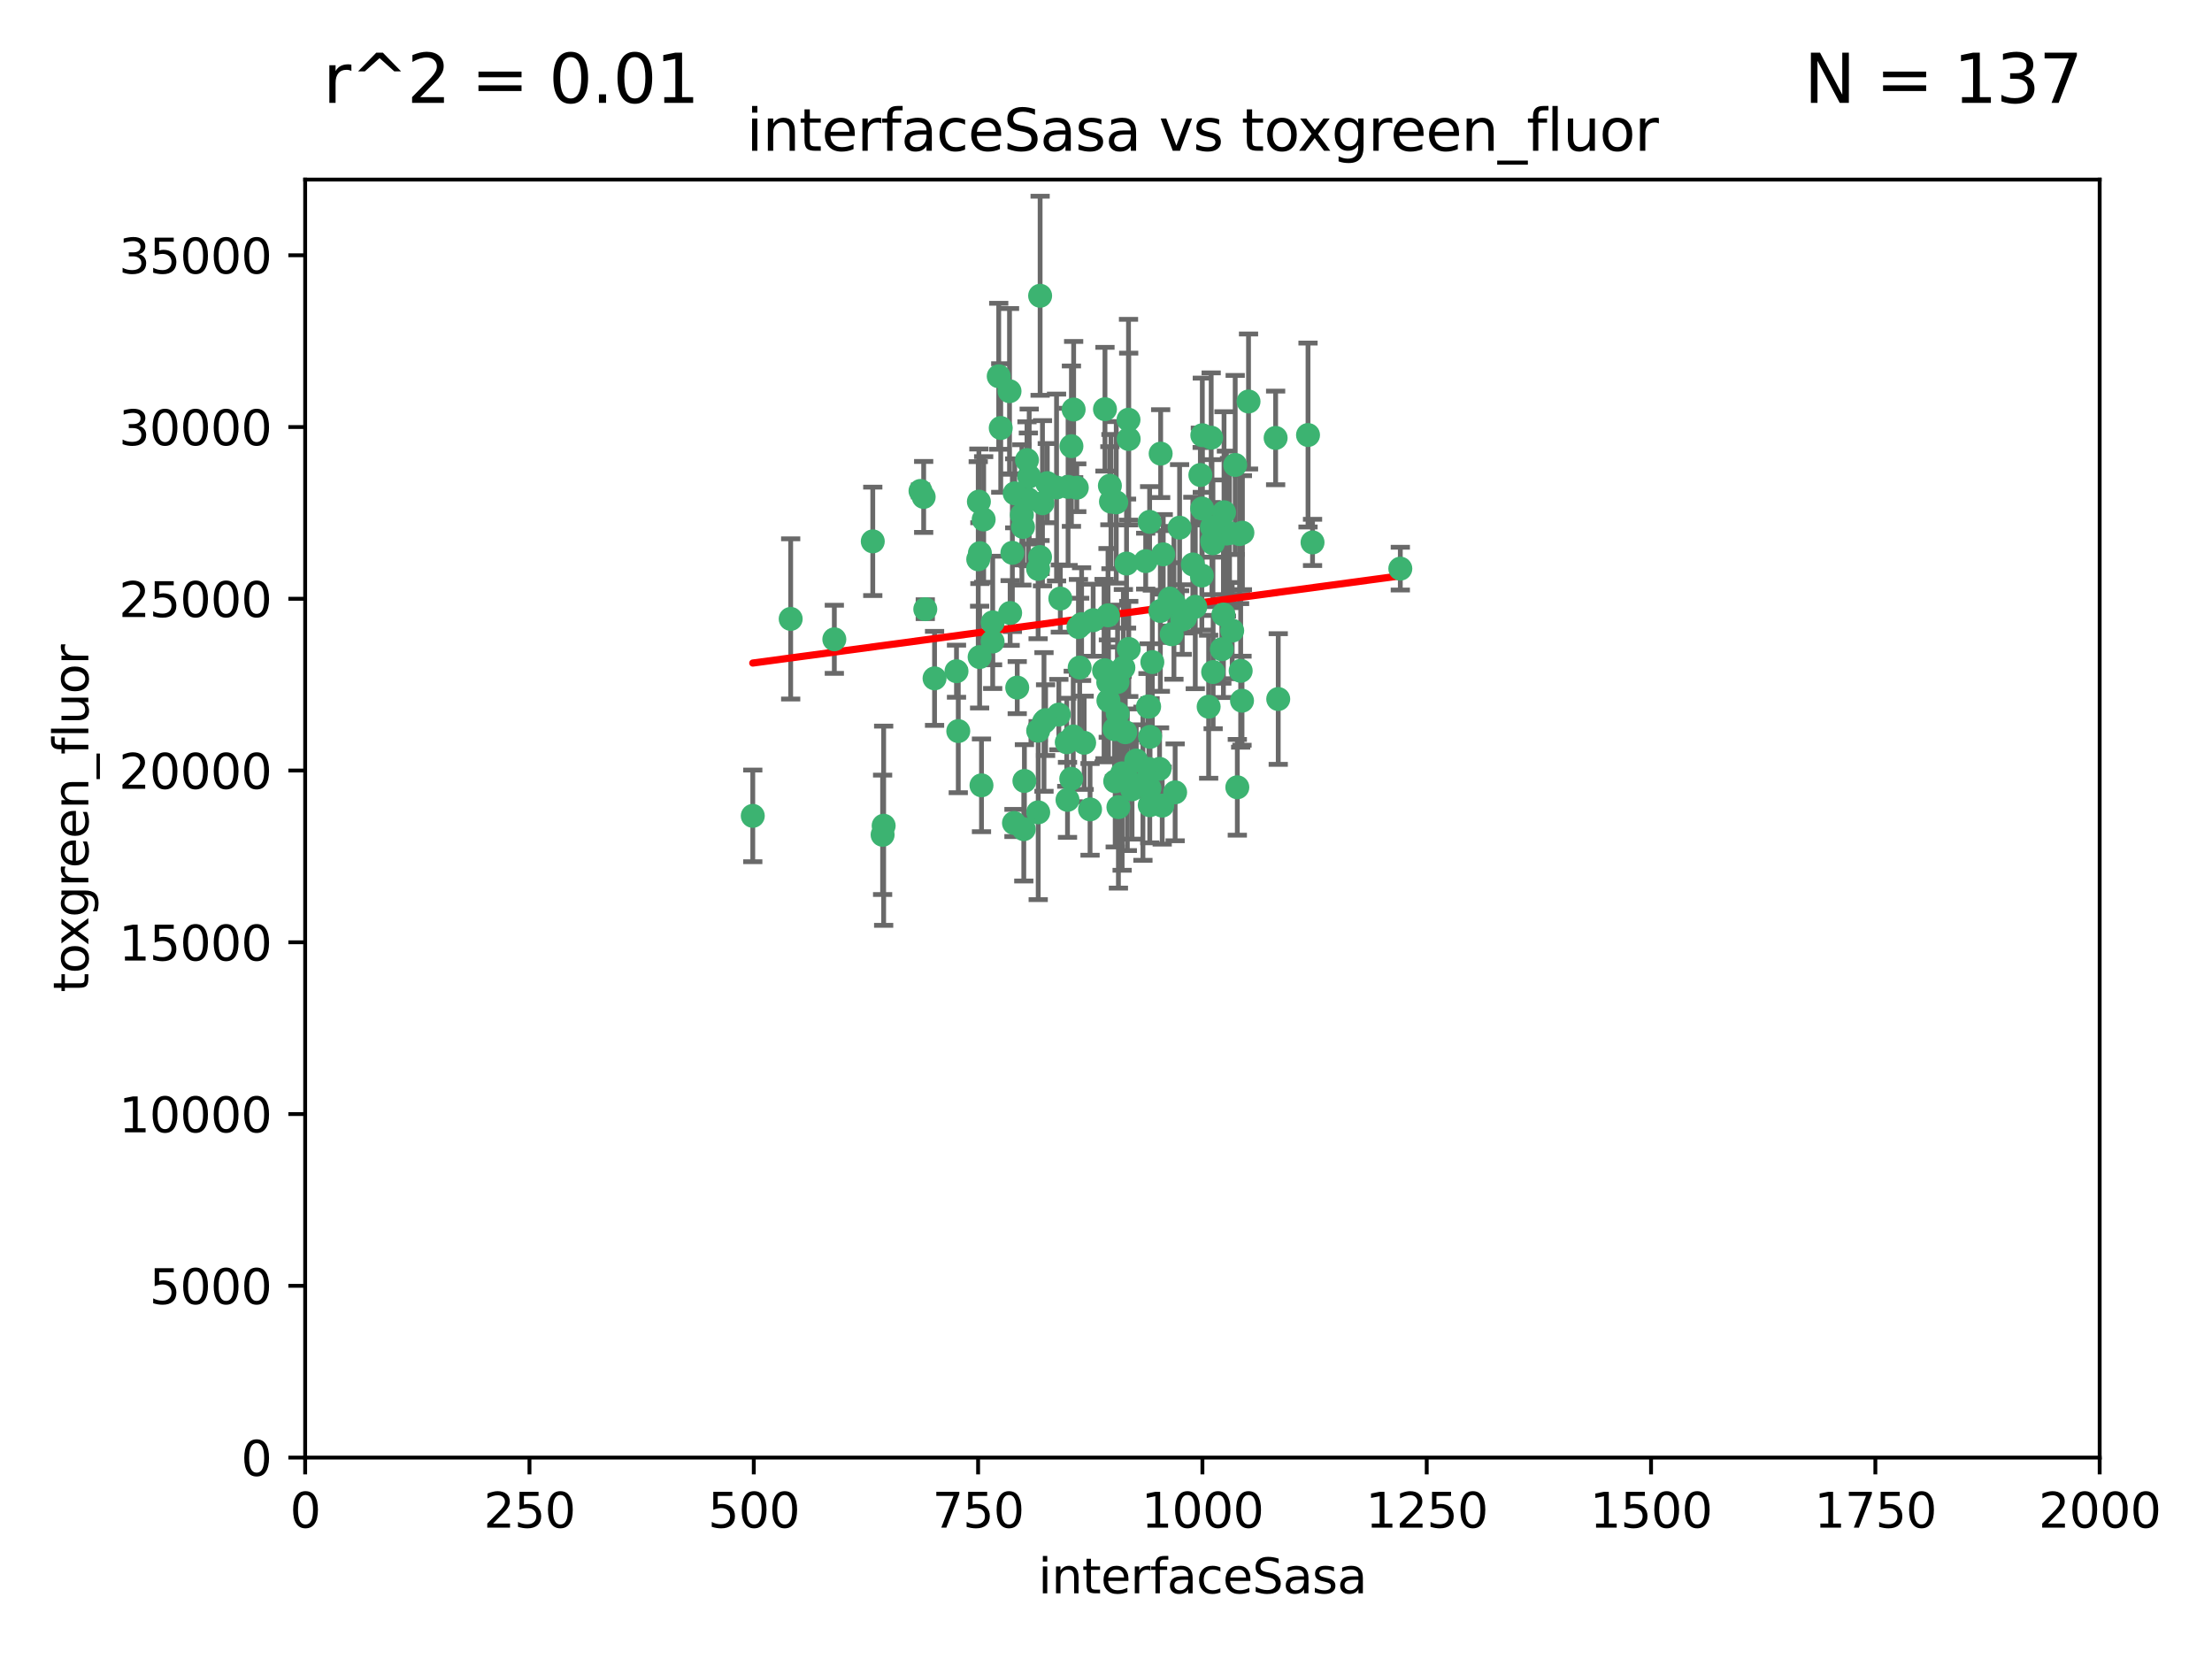 <?xml version="1.0" encoding="utf-8" standalone="no"?>
<!DOCTYPE svg PUBLIC "-//W3C//DTD SVG 1.1//EN"
  "http://www.w3.org/Graphics/SVG/1.1/DTD/svg11.dtd">
<svg xmlns:xlink="http://www.w3.org/1999/xlink" width="460.8pt" height="345.6pt" viewBox="0 0 460.8 345.6" xmlns="http://www.w3.org/2000/svg" version="1.1">
 <defs>
  <style type="text/css">*{stroke-linejoin: round; stroke-linecap: butt}</style>
 </defs>
 <g id="figure_1">
  <g id="patch_1">
   <path d="M 0 345.6 
L 460.8 345.6 
L 460.8 0 
L 0 0 
z
" style="fill: #ffffff"/>
  </g>
  <g id="axes_1">
   <g id="patch_2">
    <path d="M 63.571 303.64 
L 437.4 303.64 
L 437.4 37.411 
L 63.571 37.411 
z
" style="fill: #ffffff"/>
   </g>
   <g id="PathCollection_1">
    <defs>
     <path id="m18a27e78a9" d="M 0 1.118 
C 0.297 1.118 0.581 1 0.791 0.791 
C 1 0.581 1.118 0.297 1.118 0 
C 1.118 -0.297 1 -0.581 0.791 -0.791 
C 0.581 -1 0.297 -1.118 0 -1.118 
C -0.297 -1.118 -0.581 -1 -0.791 -0.791 
C -1 -0.581 -1.118 -0.297 -1.118 0 
C -1.118 0.297 -1 0.581 -0.791 0.791 
C -0.581 1 -0.297 1.118 0 1.118 
z
" style="stroke: #3cb371"/>
    </defs>
    <g clip-path="url(#pd08defe14a)">
     <use xlink:href="#m18a27e78a9" x="243.693" y="124.69" style="fill: #3cb371; stroke: #3cb371"/>
     <use xlink:href="#m18a27e78a9" x="272.484" y="90.623" style="fill: #3cb371; stroke: #3cb371"/>
     <use xlink:href="#m18a27e78a9" x="242.323" y="115.479" style="fill: #3cb371; stroke: #3cb371"/>
     <use xlink:href="#m18a27e78a9" x="248.998" y="126.406" style="fill: #3cb371; stroke: #3cb371"/>
     <use xlink:href="#m18a27e78a9" x="231.435" y="104.496" style="fill: #3cb371; stroke: #3cb371"/>
     <use xlink:href="#m18a27e78a9" x="239.489" y="108.716" style="fill: #3cb371; stroke: #3cb371"/>
     <use xlink:href="#m18a27e78a9" x="234.418" y="152.536" style="fill: #3cb371; stroke: #3cb371"/>
     <use xlink:href="#m18a27e78a9" x="250.437" y="105.937" style="fill: #3cb371; stroke: #3cb371"/>
     <use xlink:href="#m18a27e78a9" x="266.28" y="145.62" style="fill: #3cb371; stroke: #3cb371"/>
     <use xlink:href="#m18a27e78a9" x="257.315" y="96.857" style="fill: #3cb371; stroke: #3cb371"/>
     <use xlink:href="#m18a27e78a9" x="218.168" y="100.649" style="fill: #3cb371; stroke: #3cb371"/>
     <use xlink:href="#m18a27e78a9" x="265.738" y="91.227" style="fill: #3cb371; stroke: #3cb371"/>
     <use xlink:href="#m18a27e78a9" x="254.987" y="106.718" style="fill: #3cb371; stroke: #3cb371"/>
     <use xlink:href="#m18a27e78a9" x="273.426" y="112.994" style="fill: #3cb371; stroke: #3cb371"/>
     <use xlink:href="#m18a27e78a9" x="220.886" y="124.689" style="fill: #3cb371; stroke: #3cb371"/>
     <use xlink:href="#m18a27e78a9" x="214.404" y="99.267" style="fill: #3cb371; stroke: #3cb371"/>
     <use xlink:href="#m18a27e78a9" x="212.875" y="107.264" style="fill: #3cb371; stroke: #3cb371"/>
     <use xlink:href="#m18a27e78a9" x="250.058" y="98.951" style="fill: #3cb371; stroke: #3cb371"/>
     <use xlink:href="#m18a27e78a9" x="241.787" y="94.5" style="fill: #3cb371; stroke: #3cb371"/>
     <use xlink:href="#m18a27e78a9" x="252.721" y="139.999" style="fill: #3cb371; stroke: #3cb371"/>
     <use xlink:href="#m18a27e78a9" x="252.312" y="91.178" style="fill: #3cb371; stroke: #3cb371"/>
     <use xlink:href="#m18a27e78a9" x="258.229" y="111.261" style="fill: #3cb371; stroke: #3cb371"/>
     <use xlink:href="#m18a27e78a9" x="223.66" y="85.309" style="fill: #3cb371; stroke: #3cb371"/>
     <use xlink:href="#m18a27e78a9" x="232.987" y="168.143" style="fill: #3cb371; stroke: #3cb371"/>
     <use xlink:href="#m18a27e78a9" x="241.557" y="160.173" style="fill: #3cb371; stroke: #3cb371"/>
     <use xlink:href="#m18a27e78a9" x="230.869" y="142.145" style="fill: #3cb371; stroke: #3cb371"/>
     <use xlink:href="#m18a27e78a9" x="230.194" y="139.64" style="fill: #3cb371; stroke: #3cb371"/>
     <use xlink:href="#m18a27e78a9" x="251.785" y="147.225" style="fill: #3cb371; stroke: #3cb371"/>
     <use xlink:href="#m18a27e78a9" x="234.68" y="117.402" style="fill: #3cb371; stroke: #3cb371"/>
     <use xlink:href="#m18a27e78a9" x="246.284" y="129.063" style="fill: #3cb371; stroke: #3cb371"/>
     <use xlink:href="#m18a27e78a9" x="255.489" y="111.157" style="fill: #3cb371; stroke: #3cb371"/>
     <use xlink:href="#m18a27e78a9" x="252.676" y="113.172" style="fill: #3cb371; stroke: #3cb371"/>
     <use xlink:href="#m18a27e78a9" x="256.689" y="131.368" style="fill: #3cb371; stroke: #3cb371"/>
     <use xlink:href="#m18a27e78a9" x="254.858" y="128.013" style="fill: #3cb371; stroke: #3cb371"/>
     <use xlink:href="#m18a27e78a9" x="244.553" y="125.579" style="fill: #3cb371; stroke: #3cb371"/>
     <use xlink:href="#m18a27e78a9" x="250.368" y="119.895" style="fill: #3cb371; stroke: #3cb371"/>
     <use xlink:href="#m18a27e78a9" x="230.187" y="85.244" style="fill: #3cb371; stroke: #3cb371"/>
     <use xlink:href="#m18a27e78a9" x="240.054" y="137.927" style="fill: #3cb371; stroke: #3cb371"/>
     <use xlink:href="#m18a27e78a9" x="235.088" y="87.434" style="fill: #3cb371; stroke: #3cb371"/>
     <use xlink:href="#m18a27e78a9" x="246.854" y="128.738" style="fill: #3cb371; stroke: #3cb371"/>
     <use xlink:href="#m18a27e78a9" x="232.318" y="162.759" style="fill: #3cb371; stroke: #3cb371"/>
     <use xlink:href="#m18a27e78a9" x="258.816" y="110.968" style="fill: #3cb371; stroke: #3cb371"/>
     <use xlink:href="#m18a27e78a9" x="239.385" y="147.201" style="fill: #3cb371; stroke: #3cb371"/>
     <use xlink:href="#m18a27e78a9" x="223.198" y="92.949" style="fill: #3cb371; stroke: #3cb371"/>
     <use xlink:href="#m18a27e78a9" x="258.734" y="145.968" style="fill: #3cb371; stroke: #3cb371"/>
     <use xlink:href="#m18a27e78a9" x="256.134" y="111.045" style="fill: #3cb371; stroke: #3cb371"/>
     <use xlink:href="#m18a27e78a9" x="233.762" y="161.102" style="fill: #3cb371; stroke: #3cb371"/>
     <use xlink:href="#m18a27e78a9" x="211.385" y="102.77" style="fill: #3cb371; stroke: #3cb371"/>
     <use xlink:href="#m18a27e78a9" x="232.534" y="104.651" style="fill: #3cb371; stroke: #3cb371"/>
     <use xlink:href="#m18a27e78a9" x="235.142" y="135.185" style="fill: #3cb371; stroke: #3cb371"/>
     <use xlink:href="#m18a27e78a9" x="208.054" y="78.386" style="fill: #3cb371; stroke: #3cb371"/>
     <use xlink:href="#m18a27e78a9" x="234.02" y="139.091" style="fill: #3cb371; stroke: #3cb371"/>
     <use xlink:href="#m18a27e78a9" x="220.097" y="101.557" style="fill: #3cb371; stroke: #3cb371"/>
     <use xlink:href="#m18a27e78a9" x="223.161" y="162.238" style="fill: #3cb371; stroke: #3cb371"/>
     <use xlink:href="#m18a27e78a9" x="248.491" y="117.589" style="fill: #3cb371; stroke: #3cb371"/>
     <use xlink:href="#m18a27e78a9" x="241.725" y="127.273" style="fill: #3cb371; stroke: #3cb371"/>
     <use xlink:href="#m18a27e78a9" x="225.848" y="154.731" style="fill: #3cb371; stroke: #3cb371"/>
     <use xlink:href="#m18a27e78a9" x="238.669" y="116.895" style="fill: #3cb371; stroke: #3cb371"/>
     <use xlink:href="#m18a27e78a9" x="252.51" y="112.711" style="fill: #3cb371; stroke: #3cb371"/>
     <use xlink:href="#m18a27e78a9" x="227.725" y="129.202" style="fill: #3cb371; stroke: #3cb371"/>
     <use xlink:href="#m18a27e78a9" x="235.125" y="91.456" style="fill: #3cb371; stroke: #3cb371"/>
     <use xlink:href="#m18a27e78a9" x="206.772" y="133.651" style="fill: #3cb371; stroke: #3cb371"/>
     <use xlink:href="#m18a27e78a9" x="210.43" y="127.696" style="fill: #3cb371; stroke: #3cb371"/>
     <use xlink:href="#m18a27e78a9" x="217.166" y="104.837" style="fill: #3cb371; stroke: #3cb371"/>
     <use xlink:href="#m18a27e78a9" x="244.091" y="132.126" style="fill: #3cb371; stroke: #3cb371"/>
     <use xlink:href="#m18a27e78a9" x="211.908" y="143.24" style="fill: #3cb371; stroke: #3cb371"/>
     <use xlink:href="#m18a27e78a9" x="231.211" y="101.187" style="fill: #3cb371; stroke: #3cb371"/>
     <use xlink:href="#m18a27e78a9" x="214.228" y="104.027" style="fill: #3cb371; stroke: #3cb371"/>
     <use xlink:href="#m18a27e78a9" x="213.404" y="162.684" style="fill: #3cb371; stroke: #3cb371"/>
     <use xlink:href="#m18a27e78a9" x="204.131" y="115.229" style="fill: #3cb371; stroke: #3cb371"/>
     <use xlink:href="#m18a27e78a9" x="239.465" y="164.205" style="fill: #3cb371; stroke: #3cb371"/>
     <use xlink:href="#m18a27e78a9" x="245.731" y="109.922" style="fill: #3cb371; stroke: #3cb371"/>
     <use xlink:href="#m18a27e78a9" x="257.757" y="164.006" style="fill: #3cb371; stroke: #3cb371"/>
     <use xlink:href="#m18a27e78a9" x="222.381" y="166.622" style="fill: #3cb371; stroke: #3cb371"/>
     <use xlink:href="#m18a27e78a9" x="216.677" y="61.614" style="fill: #3cb371; stroke: #3cb371"/>
     <use xlink:href="#m18a27e78a9" x="216.658" y="116.044" style="fill: #3cb371; stroke: #3cb371"/>
     <use xlink:href="#m18a27e78a9" x="204.916" y="108.215" style="fill: #3cb371; stroke: #3cb371"/>
     <use xlink:href="#m18a27e78a9" x="192.417" y="103.52" style="fill: #3cb371; stroke: #3cb371"/>
     <use xlink:href="#m18a27e78a9" x="213.275" y="172.728" style="fill: #3cb371; stroke: #3cb371"/>
     <use xlink:href="#m18a27e78a9" x="258.456" y="139.744" style="fill: #3cb371; stroke: #3cb371"/>
     <use xlink:href="#m18a27e78a9" x="216.269" y="152.22" style="fill: #3cb371; stroke: #3cb371"/>
     <use xlink:href="#m18a27e78a9" x="222.501" y="101.422" style="fill: #3cb371; stroke: #3cb371"/>
     <use xlink:href="#m18a27e78a9" x="206.796" y="129.65" style="fill: #3cb371; stroke: #3cb371"/>
     <use xlink:href="#m18a27e78a9" x="291.711" y="118.457" style="fill: #3cb371; stroke: #3cb371"/>
     <use xlink:href="#m18a27e78a9" x="224.916" y="139.063" style="fill: #3cb371; stroke: #3cb371"/>
     <use xlink:href="#m18a27e78a9" x="260.091" y="83.639" style="fill: #3cb371; stroke: #3cb371"/>
     <use xlink:href="#m18a27e78a9" x="250.465" y="90.667" style="fill: #3cb371; stroke: #3cb371"/>
     <use xlink:href="#m18a27e78a9" x="199.256" y="139.824" style="fill: #3cb371; stroke: #3cb371"/>
     <use xlink:href="#m18a27e78a9" x="204.462" y="163.599" style="fill: #3cb371; stroke: #3cb371"/>
     <use xlink:href="#m18a27e78a9" x="191.759" y="102.269" style="fill: #3cb371; stroke: #3cb371"/>
     <use xlink:href="#m18a27e78a9" x="216.26" y="118.525" style="fill: #3cb371; stroke: #3cb371"/>
     <use xlink:href="#m18a27e78a9" x="220.577" y="148.859" style="fill: #3cb371; stroke: #3cb371"/>
     <use xlink:href="#m18a27e78a9" x="242.11" y="167.821" style="fill: #3cb371; stroke: #3cb371"/>
     <use xlink:href="#m18a27e78a9" x="223.577" y="153.416" style="fill: #3cb371; stroke: #3cb371"/>
     <use xlink:href="#m18a27e78a9" x="254.529" y="135.25" style="fill: #3cb371; stroke: #3cb371"/>
     <use xlink:href="#m18a27e78a9" x="208.473" y="89.16" style="fill: #3cb371; stroke: #3cb371"/>
     <use xlink:href="#m18a27e78a9" x="192.753" y="126.902" style="fill: #3cb371; stroke: #3cb371"/>
     <use xlink:href="#m18a27e78a9" x="222.228" y="154.63" style="fill: #3cb371; stroke: #3cb371"/>
     <use xlink:href="#m18a27e78a9" x="203.92" y="104.494" style="fill: #3cb371; stroke: #3cb371"/>
     <use xlink:href="#m18a27e78a9" x="230.822" y="128.187" style="fill: #3cb371; stroke: #3cb371"/>
     <use xlink:href="#m18a27e78a9" x="181.815" y="112.776" style="fill: #3cb371; stroke: #3cb371"/>
     <use xlink:href="#m18a27e78a9" x="239.332" y="160.187" style="fill: #3cb371; stroke: #3cb371"/>
     <use xlink:href="#m18a27e78a9" x="204.073" y="136.883" style="fill: #3cb371; stroke: #3cb371"/>
     <use xlink:href="#m18a27e78a9" x="210.301" y="81.492" style="fill: #3cb371; stroke: #3cb371"/>
     <use xlink:href="#m18a27e78a9" x="239.579" y="153.497" style="fill: #3cb371; stroke: #3cb371"/>
     <use xlink:href="#m18a27e78a9" x="236.699" y="158.432" style="fill: #3cb371; stroke: #3cb371"/>
     <use xlink:href="#m18a27e78a9" x="230.901" y="145.94" style="fill: #3cb371; stroke: #3cb371"/>
     <use xlink:href="#m18a27e78a9" x="232.833" y="148.624" style="fill: #3cb371; stroke: #3cb371"/>
     <use xlink:href="#m18a27e78a9" x="252.476" y="109.813" style="fill: #3cb371; stroke: #3cb371"/>
     <use xlink:href="#m18a27e78a9" x="224.662" y="130.623" style="fill: #3cb371; stroke: #3cb371"/>
     <use xlink:href="#m18a27e78a9" x="239.146" y="147.201" style="fill: #3cb371; stroke: #3cb371"/>
     <use xlink:href="#m18a27e78a9" x="203.785" y="116.515" style="fill: #3cb371; stroke: #3cb371"/>
     <use xlink:href="#m18a27e78a9" x="244.803" y="165.057" style="fill: #3cb371; stroke: #3cb371"/>
     <use xlink:href="#m18a27e78a9" x="213.94" y="95.836" style="fill: #3cb371; stroke: #3cb371"/>
     <use xlink:href="#m18a27e78a9" x="194.686" y="141.314" style="fill: #3cb371; stroke: #3cb371"/>
     <use xlink:href="#m18a27e78a9" x="217.482" y="150.398" style="fill: #3cb371; stroke: #3cb371"/>
     <use xlink:href="#m18a27e78a9" x="216.278" y="169.223" style="fill: #3cb371; stroke: #3cb371"/>
     <use xlink:href="#m18a27e78a9" x="183.864" y="173.905" style="fill: #3cb371; stroke: #3cb371"/>
     <use xlink:href="#m18a27e78a9" x="213.11" y="109.772" style="fill: #3cb371; stroke: #3cb371"/>
     <use xlink:href="#m18a27e78a9" x="225.318" y="130.016" style="fill: #3cb371; stroke: #3cb371"/>
     <use xlink:href="#m18a27e78a9" x="211.23" y="171.441" style="fill: #3cb371; stroke: #3cb371"/>
     <use xlink:href="#m18a27e78a9" x="238.093" y="163.26" style="fill: #3cb371; stroke: #3cb371"/>
     <use xlink:href="#m18a27e78a9" x="199.626" y="152.299" style="fill: #3cb371; stroke: #3cb371"/>
     <use xlink:href="#m18a27e78a9" x="235.826" y="164.427" style="fill: #3cb371; stroke: #3cb371"/>
     <use xlink:href="#m18a27e78a9" x="232.811" y="142.074" style="fill: #3cb371; stroke: #3cb371"/>
     <use xlink:href="#m18a27e78a9" x="224.314" y="101.603" style="fill: #3cb371; stroke: #3cb371"/>
     <use xlink:href="#m18a27e78a9" x="239.516" y="167.742" style="fill: #3cb371; stroke: #3cb371"/>
     <use xlink:href="#m18a27e78a9" x="229.998" y="139.694" style="fill: #3cb371; stroke: #3cb371"/>
     <use xlink:href="#m18a27e78a9" x="164.714" y="128.93" style="fill: #3cb371; stroke: #3cb371"/>
     <use xlink:href="#m18a27e78a9" x="227.078" y="168.609" style="fill: #3cb371; stroke: #3cb371"/>
     <use xlink:href="#m18a27e78a9" x="217.815" y="150.018" style="fill: #3cb371; stroke: #3cb371"/>
     <use xlink:href="#m18a27e78a9" x="234.846" y="162.431" style="fill: #3cb371; stroke: #3cb371"/>
     <use xlink:href="#m18a27e78a9" x="210.895" y="115.163" style="fill: #3cb371; stroke: #3cb371"/>
     <use xlink:href="#m18a27e78a9" x="184.082" y="172.013" style="fill: #3cb371; stroke: #3cb371"/>
     <use xlink:href="#m18a27e78a9" x="232.174" y="151.897" style="fill: #3cb371; stroke: #3cb371"/>
     <use xlink:href="#m18a27e78a9" x="156.817" y="169.96" style="fill: #3cb371; stroke: #3cb371"/>
     <use xlink:href="#m18a27e78a9" x="173.806" y="133.177" style="fill: #3cb371; stroke: #3cb371"/>
    </g>
   </g>
   <g id="matplotlib.axis_1">
    <g id="xtick_1">
     <g id="line2d_1">
      <defs>
       <path id="mb6ae2fb2d8" d="M 0 0 
L 0 3.5 
" style="stroke: #000000; stroke-width: 0.8"/>
      </defs>
      <g>
       <use xlink:href="#mb6ae2fb2d8" x="63.571" y="303.64" style="stroke: #000000; stroke-width: 0.8"/>
      </g>
     </g>
     <g id="text_1">
      <!-- 0 -->
      <g transform="translate(60.39 318.238)scale(0.1 -0.1)">
       <defs>
        <path id="DejaVuSans-30" d="M 2034 4250 
Q 1547 4250 1301 3770 
Q 1056 3291 1056 2328 
Q 1056 1369 1301 889 
Q 1547 409 2034 409 
Q 2525 409 2770 889 
Q 3016 1369 3016 2328 
Q 3016 3291 2770 3770 
Q 2525 4250 2034 4250 
z
M 2034 4750 
Q 2819 4750 3233 4129 
Q 3647 3509 3647 2328 
Q 3647 1150 3233 529 
Q 2819 -91 2034 -91 
Q 1250 -91 836 529 
Q 422 1150 422 2328 
Q 422 3509 836 4129 
Q 1250 4750 2034 4750 
z
" transform="scale(0.016)"/>
       </defs>
       <use xlink:href="#DejaVuSans-30"/>
      </g>
     </g>
    </g>
    <g id="xtick_2">
     <g id="line2d_2">
      <g>
       <use xlink:href="#mb6ae2fb2d8" x="110.3" y="303.64" style="stroke: #000000; stroke-width: 0.8"/>
      </g>
     </g>
     <g id="text_2">
      <!-- 250 -->
      <g transform="translate(100.756 318.238)scale(0.1 -0.1)">
       <defs>
        <path id="DejaVuSans-32" d="M 1228 531 
L 3431 531 
L 3431 0 
L 469 0 
L 469 531 
Q 828 903 1448 1529 
Q 2069 2156 2228 2338 
Q 2531 2678 2651 2914 
Q 2772 3150 2772 3378 
Q 2772 3750 2511 3984 
Q 2250 4219 1831 4219 
Q 1534 4219 1204 4116 
Q 875 4013 500 3803 
L 500 4441 
Q 881 4594 1212 4672 
Q 1544 4750 1819 4750 
Q 2544 4750 2975 4387 
Q 3406 4025 3406 3419 
Q 3406 3131 3298 2873 
Q 3191 2616 2906 2266 
Q 2828 2175 2409 1742 
Q 1991 1309 1228 531 
z
" transform="scale(0.016)"/>
        <path id="DejaVuSans-35" d="M 691 4666 
L 3169 4666 
L 3169 4134 
L 1269 4134 
L 1269 2991 
Q 1406 3038 1543 3061 
Q 1681 3084 1819 3084 
Q 2600 3084 3056 2656 
Q 3513 2228 3513 1497 
Q 3513 744 3044 326 
Q 2575 -91 1722 -91 
Q 1428 -91 1123 -41 
Q 819 9 494 109 
L 494 744 
Q 775 591 1075 516 
Q 1375 441 1709 441 
Q 2250 441 2565 725 
Q 2881 1009 2881 1497 
Q 2881 1984 2565 2268 
Q 2250 2553 1709 2553 
Q 1456 2553 1204 2497 
Q 953 2441 691 2322 
L 691 4666 
z
" transform="scale(0.016)"/>
       </defs>
       <use xlink:href="#DejaVuSans-32"/>
       <use xlink:href="#DejaVuSans-35" x="63.623"/>
       <use xlink:href="#DejaVuSans-30" x="127.246"/>
      </g>
     </g>
    </g>
    <g id="xtick_3">
     <g id="line2d_3">
      <g>
       <use xlink:href="#mb6ae2fb2d8" x="157.028" y="303.64" style="stroke: #000000; stroke-width: 0.8"/>
      </g>
     </g>
     <g id="text_3">
      <!-- 500 -->
      <g transform="translate(147.485 318.238)scale(0.1 -0.1)">
       <use xlink:href="#DejaVuSans-35"/>
       <use xlink:href="#DejaVuSans-30" x="63.623"/>
       <use xlink:href="#DejaVuSans-30" x="127.246"/>
      </g>
     </g>
    </g>
    <g id="xtick_4">
     <g id="line2d_4">
      <g>
       <use xlink:href="#mb6ae2fb2d8" x="203.757" y="303.64" style="stroke: #000000; stroke-width: 0.8"/>
      </g>
     </g>
     <g id="text_4">
      <!-- 750 -->
      <g transform="translate(194.213 318.238)scale(0.1 -0.1)">
       <defs>
        <path id="DejaVuSans-37" d="M 525 4666 
L 3525 4666 
L 3525 4397 
L 1831 0 
L 1172 0 
L 2766 4134 
L 525 4134 
L 525 4666 
z
" transform="scale(0.016)"/>
       </defs>
       <use xlink:href="#DejaVuSans-37"/>
       <use xlink:href="#DejaVuSans-35" x="63.623"/>
       <use xlink:href="#DejaVuSans-30" x="127.246"/>
      </g>
     </g>
    </g>
    <g id="xtick_5">
     <g id="line2d_5">
      <g>
       <use xlink:href="#mb6ae2fb2d8" x="250.486" y="303.64" style="stroke: #000000; stroke-width: 0.8"/>
      </g>
     </g>
     <g id="text_5">
      <!-- 1000 -->
      <g transform="translate(237.761 318.238)scale(0.1 -0.1)">
       <defs>
        <path id="DejaVuSans-31" d="M 794 531 
L 1825 531 
L 1825 4091 
L 703 3866 
L 703 4441 
L 1819 4666 
L 2450 4666 
L 2450 531 
L 3481 531 
L 3481 0 
L 794 0 
L 794 531 
z
" transform="scale(0.016)"/>
       </defs>
       <use xlink:href="#DejaVuSans-31"/>
       <use xlink:href="#DejaVuSans-30" x="63.623"/>
       <use xlink:href="#DejaVuSans-30" x="127.246"/>
       <use xlink:href="#DejaVuSans-30" x="190.869"/>
      </g>
     </g>
    </g>
    <g id="xtick_6">
     <g id="line2d_6">
      <g>
       <use xlink:href="#mb6ae2fb2d8" x="297.214" y="303.64" style="stroke: #000000; stroke-width: 0.8"/>
      </g>
     </g>
     <g id="text_6">
      <!-- 1250 -->
      <g transform="translate(284.489 318.238)scale(0.1 -0.1)">
       <use xlink:href="#DejaVuSans-31"/>
       <use xlink:href="#DejaVuSans-32" x="63.623"/>
       <use xlink:href="#DejaVuSans-35" x="127.246"/>
       <use xlink:href="#DejaVuSans-30" x="190.869"/>
      </g>
     </g>
    </g>
    <g id="xtick_7">
     <g id="line2d_7">
      <g>
       <use xlink:href="#mb6ae2fb2d8" x="343.943" y="303.64" style="stroke: #000000; stroke-width: 0.8"/>
      </g>
     </g>
     <g id="text_7">
      <!-- 1500 -->
      <g transform="translate(331.218 318.238)scale(0.1 -0.1)">
       <use xlink:href="#DejaVuSans-31"/>
       <use xlink:href="#DejaVuSans-35" x="63.623"/>
       <use xlink:href="#DejaVuSans-30" x="127.246"/>
       <use xlink:href="#DejaVuSans-30" x="190.869"/>
      </g>
     </g>
    </g>
    <g id="xtick_8">
     <g id="line2d_8">
      <g>
       <use xlink:href="#mb6ae2fb2d8" x="390.671" y="303.64" style="stroke: #000000; stroke-width: 0.8"/>
      </g>
     </g>
     <g id="text_8">
      <!-- 1750 -->
      <g transform="translate(377.946 318.238)scale(0.1 -0.1)">
       <use xlink:href="#DejaVuSans-31"/>
       <use xlink:href="#DejaVuSans-37" x="63.623"/>
       <use xlink:href="#DejaVuSans-35" x="127.246"/>
       <use xlink:href="#DejaVuSans-30" x="190.869"/>
      </g>
     </g>
    </g>
    <g id="xtick_9">
     <g id="line2d_9">
      <g>
       <use xlink:href="#mb6ae2fb2d8" x="437.4" y="303.64" style="stroke: #000000; stroke-width: 0.8"/>
      </g>
     </g>
     <g id="text_9">
      <!-- 2000 -->
      <g transform="translate(424.675 318.238)scale(0.1 -0.1)">
       <use xlink:href="#DejaVuSans-32"/>
       <use xlink:href="#DejaVuSans-30" x="63.623"/>
       <use xlink:href="#DejaVuSans-30" x="127.246"/>
       <use xlink:href="#DejaVuSans-30" x="190.869"/>
      </g>
     </g>
    </g>
    <g id="text_10">
     <!-- interfaceSasa -->
     <g transform="translate(216.279 331.917)scale(0.1 -0.1)">
      <defs>
       <path id="DejaVuSans-69" d="M 603 3500 
L 1178 3500 
L 1178 0 
L 603 0 
L 603 3500 
z
M 603 4863 
L 1178 4863 
L 1178 4134 
L 603 4134 
L 603 4863 
z
" transform="scale(0.016)"/>
       <path id="DejaVuSans-6e" d="M 3513 2113 
L 3513 0 
L 2938 0 
L 2938 2094 
Q 2938 2591 2744 2837 
Q 2550 3084 2163 3084 
Q 1697 3084 1428 2787 
Q 1159 2491 1159 1978 
L 1159 0 
L 581 0 
L 581 3500 
L 1159 3500 
L 1159 2956 
Q 1366 3272 1645 3428 
Q 1925 3584 2291 3584 
Q 2894 3584 3203 3211 
Q 3513 2838 3513 2113 
z
" transform="scale(0.016)"/>
       <path id="DejaVuSans-74" d="M 1172 4494 
L 1172 3500 
L 2356 3500 
L 2356 3053 
L 1172 3053 
L 1172 1153 
Q 1172 725 1289 603 
Q 1406 481 1766 481 
L 2356 481 
L 2356 0 
L 1766 0 
Q 1100 0 847 248 
Q 594 497 594 1153 
L 594 3053 
L 172 3053 
L 172 3500 
L 594 3500 
L 594 4494 
L 1172 4494 
z
" transform="scale(0.016)"/>
       <path id="DejaVuSans-65" d="M 3597 1894 
L 3597 1613 
L 953 1613 
Q 991 1019 1311 708 
Q 1631 397 2203 397 
Q 2534 397 2845 478 
Q 3156 559 3463 722 
L 3463 178 
Q 3153 47 2828 -22 
Q 2503 -91 2169 -91 
Q 1331 -91 842 396 
Q 353 884 353 1716 
Q 353 2575 817 3079 
Q 1281 3584 2069 3584 
Q 2775 3584 3186 3129 
Q 3597 2675 3597 1894 
z
M 3022 2063 
Q 3016 2534 2758 2815 
Q 2500 3097 2075 3097 
Q 1594 3097 1305 2825 
Q 1016 2553 972 2059 
L 3022 2063 
z
" transform="scale(0.016)"/>
       <path id="DejaVuSans-72" d="M 2631 2963 
Q 2534 3019 2420 3045 
Q 2306 3072 2169 3072 
Q 1681 3072 1420 2755 
Q 1159 2438 1159 1844 
L 1159 0 
L 581 0 
L 581 3500 
L 1159 3500 
L 1159 2956 
Q 1341 3275 1631 3429 
Q 1922 3584 2338 3584 
Q 2397 3584 2469 3576 
Q 2541 3569 2628 3553 
L 2631 2963 
z
" transform="scale(0.016)"/>
       <path id="DejaVuSans-66" d="M 2375 4863 
L 2375 4384 
L 1825 4384 
Q 1516 4384 1395 4259 
Q 1275 4134 1275 3809 
L 1275 3500 
L 2222 3500 
L 2222 3053 
L 1275 3053 
L 1275 0 
L 697 0 
L 697 3053 
L 147 3053 
L 147 3500 
L 697 3500 
L 697 3744 
Q 697 4328 969 4595 
Q 1241 4863 1831 4863 
L 2375 4863 
z
" transform="scale(0.016)"/>
       <path id="DejaVuSans-61" d="M 2194 1759 
Q 1497 1759 1228 1600 
Q 959 1441 959 1056 
Q 959 750 1161 570 
Q 1363 391 1709 391 
Q 2188 391 2477 730 
Q 2766 1069 2766 1631 
L 2766 1759 
L 2194 1759 
z
M 3341 1997 
L 3341 0 
L 2766 0 
L 2766 531 
Q 2569 213 2275 61 
Q 1981 -91 1556 -91 
Q 1019 -91 701 211 
Q 384 513 384 1019 
Q 384 1609 779 1909 
Q 1175 2209 1959 2209 
L 2766 2209 
L 2766 2266 
Q 2766 2663 2505 2880 
Q 2244 3097 1772 3097 
Q 1472 3097 1187 3025 
Q 903 2953 641 2809 
L 641 3341 
Q 956 3463 1253 3523 
Q 1550 3584 1831 3584 
Q 2591 3584 2966 3190 
Q 3341 2797 3341 1997 
z
" transform="scale(0.016)"/>
       <path id="DejaVuSans-63" d="M 3122 3366 
L 3122 2828 
Q 2878 2963 2633 3030 
Q 2388 3097 2138 3097 
Q 1578 3097 1268 2742 
Q 959 2388 959 1747 
Q 959 1106 1268 751 
Q 1578 397 2138 397 
Q 2388 397 2633 464 
Q 2878 531 3122 666 
L 3122 134 
Q 2881 22 2623 -34 
Q 2366 -91 2075 -91 
Q 1284 -91 818 406 
Q 353 903 353 1747 
Q 353 2603 823 3093 
Q 1294 3584 2113 3584 
Q 2378 3584 2631 3529 
Q 2884 3475 3122 3366 
z
" transform="scale(0.016)"/>
       <path id="DejaVuSans-53" d="M 3425 4513 
L 3425 3897 
Q 3066 4069 2747 4153 
Q 2428 4238 2131 4238 
Q 1616 4238 1336 4038 
Q 1056 3838 1056 3469 
Q 1056 3159 1242 3001 
Q 1428 2844 1947 2747 
L 2328 2669 
Q 3034 2534 3370 2195 
Q 3706 1856 3706 1288 
Q 3706 609 3251 259 
Q 2797 -91 1919 -91 
Q 1588 -91 1214 -16 
Q 841 59 441 206 
L 441 856 
Q 825 641 1194 531 
Q 1563 422 1919 422 
Q 2459 422 2753 634 
Q 3047 847 3047 1241 
Q 3047 1584 2836 1778 
Q 2625 1972 2144 2069 
L 1759 2144 
Q 1053 2284 737 2584 
Q 422 2884 422 3419 
Q 422 4038 858 4394 
Q 1294 4750 2059 4750 
Q 2388 4750 2728 4690 
Q 3069 4631 3425 4513 
z
" transform="scale(0.016)"/>
       <path id="DejaVuSans-73" d="M 2834 3397 
L 2834 2853 
Q 2591 2978 2328 3040 
Q 2066 3103 1784 3103 
Q 1356 3103 1142 2972 
Q 928 2841 928 2578 
Q 928 2378 1081 2264 
Q 1234 2150 1697 2047 
L 1894 2003 
Q 2506 1872 2764 1633 
Q 3022 1394 3022 966 
Q 3022 478 2636 193 
Q 2250 -91 1575 -91 
Q 1294 -91 989 -36 
Q 684 19 347 128 
L 347 722 
Q 666 556 975 473 
Q 1284 391 1588 391 
Q 1994 391 2212 530 
Q 2431 669 2431 922 
Q 2431 1156 2273 1281 
Q 2116 1406 1581 1522 
L 1381 1569 
Q 847 1681 609 1914 
Q 372 2147 372 2553 
Q 372 3047 722 3315 
Q 1072 3584 1716 3584 
Q 2034 3584 2315 3537 
Q 2597 3491 2834 3397 
z
" transform="scale(0.016)"/>
      </defs>
      <use xlink:href="#DejaVuSans-69"/>
      <use xlink:href="#DejaVuSans-6e" x="27.783"/>
      <use xlink:href="#DejaVuSans-74" x="91.162"/>
      <use xlink:href="#DejaVuSans-65" x="130.371"/>
      <use xlink:href="#DejaVuSans-72" x="191.895"/>
      <use xlink:href="#DejaVuSans-66" x="233.008"/>
      <use xlink:href="#DejaVuSans-61" x="268.213"/>
      <use xlink:href="#DejaVuSans-63" x="329.492"/>
      <use xlink:href="#DejaVuSans-65" x="384.473"/>
      <use xlink:href="#DejaVuSans-53" x="445.996"/>
      <use xlink:href="#DejaVuSans-61" x="509.473"/>
      <use xlink:href="#DejaVuSans-73" x="570.752"/>
      <use xlink:href="#DejaVuSans-61" x="622.852"/>
     </g>
    </g>
   </g>
   <g id="matplotlib.axis_2">
    <g id="ytick_1">
     <g id="line2d_10">
      <defs>
       <path id="m8dd3f98f94" d="M 0 0 
L -3.5 0 
" style="stroke: #000000; stroke-width: 0.8"/>
      </defs>
      <g>
       <use xlink:href="#m8dd3f98f94" x="63.571" y="303.64" style="stroke: #000000; stroke-width: 0.8"/>
      </g>
     </g>
     <g id="text_11">
      <!-- 0 -->
      <g transform="translate(50.209 307.439)scale(0.1 -0.1)">
       <use xlink:href="#DejaVuSans-30"/>
      </g>
     </g>
    </g>
    <g id="ytick_2">
     <g id="line2d_11">
      <g>
       <use xlink:href="#m8dd3f98f94" x="63.571" y="267.859" style="stroke: #000000; stroke-width: 0.8"/>
      </g>
     </g>
     <g id="text_12">
      <!-- 5000 -->
      <g transform="translate(31.121 271.658)scale(0.1 -0.1)">
       <use xlink:href="#DejaVuSans-35"/>
       <use xlink:href="#DejaVuSans-30" x="63.623"/>
       <use xlink:href="#DejaVuSans-30" x="127.246"/>
       <use xlink:href="#DejaVuSans-30" x="190.869"/>
      </g>
     </g>
    </g>
    <g id="ytick_3">
     <g id="line2d_12">
      <g>
       <use xlink:href="#m8dd3f98f94" x="63.571" y="232.078" style="stroke: #000000; stroke-width: 0.8"/>
      </g>
     </g>
     <g id="text_13">
      <!-- 10000 -->
      <g transform="translate(24.759 235.878)scale(0.1 -0.1)">
       <use xlink:href="#DejaVuSans-31"/>
       <use xlink:href="#DejaVuSans-30" x="63.623"/>
       <use xlink:href="#DejaVuSans-30" x="127.246"/>
       <use xlink:href="#DejaVuSans-30" x="190.869"/>
       <use xlink:href="#DejaVuSans-30" x="254.492"/>
      </g>
     </g>
    </g>
    <g id="ytick_4">
     <g id="line2d_13">
      <g>
       <use xlink:href="#m8dd3f98f94" x="63.571" y="196.298" style="stroke: #000000; stroke-width: 0.8"/>
      </g>
     </g>
     <g id="text_14">
      <!-- 15000 -->
      <g transform="translate(24.759 200.097)scale(0.1 -0.1)">
       <use xlink:href="#DejaVuSans-31"/>
       <use xlink:href="#DejaVuSans-35" x="63.623"/>
       <use xlink:href="#DejaVuSans-30" x="127.246"/>
       <use xlink:href="#DejaVuSans-30" x="190.869"/>
       <use xlink:href="#DejaVuSans-30" x="254.492"/>
      </g>
     </g>
    </g>
    <g id="ytick_5">
     <g id="line2d_14">
      <g>
       <use xlink:href="#m8dd3f98f94" x="63.571" y="160.517" style="stroke: #000000; stroke-width: 0.8"/>
      </g>
     </g>
     <g id="text_15">
      <!-- 20000 -->
      <g transform="translate(24.759 164.316)scale(0.1 -0.1)">
       <use xlink:href="#DejaVuSans-32"/>
       <use xlink:href="#DejaVuSans-30" x="63.623"/>
       <use xlink:href="#DejaVuSans-30" x="127.246"/>
       <use xlink:href="#DejaVuSans-30" x="190.869"/>
       <use xlink:href="#DejaVuSans-30" x="254.492"/>
      </g>
     </g>
    </g>
    <g id="ytick_6">
     <g id="line2d_15">
      <g>
       <use xlink:href="#m8dd3f98f94" x="63.571" y="124.736" style="stroke: #000000; stroke-width: 0.8"/>
      </g>
     </g>
     <g id="text_16">
      <!-- 25000 -->
      <g transform="translate(24.759 128.535)scale(0.1 -0.1)">
       <use xlink:href="#DejaVuSans-32"/>
       <use xlink:href="#DejaVuSans-35" x="63.623"/>
       <use xlink:href="#DejaVuSans-30" x="127.246"/>
       <use xlink:href="#DejaVuSans-30" x="190.869"/>
       <use xlink:href="#DejaVuSans-30" x="254.492"/>
      </g>
     </g>
    </g>
    <g id="ytick_7">
     <g id="line2d_16">
      <g>
       <use xlink:href="#m8dd3f98f94" x="63.571" y="88.955" style="stroke: #000000; stroke-width: 0.8"/>
      </g>
     </g>
     <g id="text_17">
      <!-- 30000 -->
      <g transform="translate(24.759 92.754)scale(0.1 -0.1)">
       <defs>
        <path id="DejaVuSans-33" d="M 2597 2516 
Q 3050 2419 3304 2112 
Q 3559 1806 3559 1356 
Q 3559 666 3084 287 
Q 2609 -91 1734 -91 
Q 1441 -91 1130 -33 
Q 819 25 488 141 
L 488 750 
Q 750 597 1062 519 
Q 1375 441 1716 441 
Q 2309 441 2620 675 
Q 2931 909 2931 1356 
Q 2931 1769 2642 2001 
Q 2353 2234 1838 2234 
L 1294 2234 
L 1294 2753 
L 1863 2753 
Q 2328 2753 2575 2939 
Q 2822 3125 2822 3475 
Q 2822 3834 2567 4026 
Q 2313 4219 1838 4219 
Q 1578 4219 1281 4162 
Q 984 4106 628 3988 
L 628 4550 
Q 988 4650 1302 4700 
Q 1616 4750 1894 4750 
Q 2613 4750 3031 4423 
Q 3450 4097 3450 3541 
Q 3450 3153 3228 2886 
Q 3006 2619 2597 2516 
z
" transform="scale(0.016)"/>
       </defs>
       <use xlink:href="#DejaVuSans-33"/>
       <use xlink:href="#DejaVuSans-30" x="63.623"/>
       <use xlink:href="#DejaVuSans-30" x="127.246"/>
       <use xlink:href="#DejaVuSans-30" x="190.869"/>
       <use xlink:href="#DejaVuSans-30" x="254.492"/>
      </g>
     </g>
    </g>
    <g id="ytick_8">
     <g id="line2d_17">
      <g>
       <use xlink:href="#m8dd3f98f94" x="63.571" y="53.174" style="stroke: #000000; stroke-width: 0.8"/>
      </g>
     </g>
     <g id="text_18">
      <!-- 35000 -->
      <g transform="translate(24.759 56.974)scale(0.1 -0.1)">
       <use xlink:href="#DejaVuSans-33"/>
       <use xlink:href="#DejaVuSans-35" x="63.623"/>
       <use xlink:href="#DejaVuSans-30" x="127.246"/>
       <use xlink:href="#DejaVuSans-30" x="190.869"/>
       <use xlink:href="#DejaVuSans-30" x="254.492"/>
      </g>
     </g>
    </g>
    <g id="text_19">
     <!-- toxgreen_fluor -->
     <g transform="translate(18.401 206.72)rotate(-90)scale(0.1 -0.1)">
      <defs>
       <path id="DejaVuSans-6f" d="M 1959 3097 
Q 1497 3097 1228 2736 
Q 959 2375 959 1747 
Q 959 1119 1226 758 
Q 1494 397 1959 397 
Q 2419 397 2687 759 
Q 2956 1122 2956 1747 
Q 2956 2369 2687 2733 
Q 2419 3097 1959 3097 
z
M 1959 3584 
Q 2709 3584 3137 3096 
Q 3566 2609 3566 1747 
Q 3566 888 3137 398 
Q 2709 -91 1959 -91 
Q 1206 -91 779 398 
Q 353 888 353 1747 
Q 353 2609 779 3096 
Q 1206 3584 1959 3584 
z
" transform="scale(0.016)"/>
       <path id="DejaVuSans-78" d="M 3513 3500 
L 2247 1797 
L 3578 0 
L 2900 0 
L 1881 1375 
L 863 0 
L 184 0 
L 1544 1831 
L 300 3500 
L 978 3500 
L 1906 2253 
L 2834 3500 
L 3513 3500 
z
" transform="scale(0.016)"/>
       <path id="DejaVuSans-67" d="M 2906 1791 
Q 2906 2416 2648 2759 
Q 2391 3103 1925 3103 
Q 1463 3103 1205 2759 
Q 947 2416 947 1791 
Q 947 1169 1205 825 
Q 1463 481 1925 481 
Q 2391 481 2648 825 
Q 2906 1169 2906 1791 
z
M 3481 434 
Q 3481 -459 3084 -895 
Q 2688 -1331 1869 -1331 
Q 1566 -1331 1297 -1286 
Q 1028 -1241 775 -1147 
L 775 -588 
Q 1028 -725 1275 -790 
Q 1522 -856 1778 -856 
Q 2344 -856 2625 -561 
Q 2906 -266 2906 331 
L 2906 616 
Q 2728 306 2450 153 
Q 2172 0 1784 0 
Q 1141 0 747 490 
Q 353 981 353 1791 
Q 353 2603 747 3093 
Q 1141 3584 1784 3584 
Q 2172 3584 2450 3431 
Q 2728 3278 2906 2969 
L 2906 3500 
L 3481 3500 
L 3481 434 
z
" transform="scale(0.016)"/>
       <path id="DejaVuSans-5f" d="M 3263 -1063 
L 3263 -1509 
L -63 -1509 
L -63 -1063 
L 3263 -1063 
z
" transform="scale(0.016)"/>
       <path id="DejaVuSans-6c" d="M 603 4863 
L 1178 4863 
L 1178 0 
L 603 0 
L 603 4863 
z
" transform="scale(0.016)"/>
       <path id="DejaVuSans-75" d="M 544 1381 
L 544 3500 
L 1119 3500 
L 1119 1403 
Q 1119 906 1312 657 
Q 1506 409 1894 409 
Q 2359 409 2629 706 
Q 2900 1003 2900 1516 
L 2900 3500 
L 3475 3500 
L 3475 0 
L 2900 0 
L 2900 538 
Q 2691 219 2414 64 
Q 2138 -91 1772 -91 
Q 1169 -91 856 284 
Q 544 659 544 1381 
z
M 1991 3584 
L 1991 3584 
z
" transform="scale(0.016)"/>
      </defs>
      <use xlink:href="#DejaVuSans-74"/>
      <use xlink:href="#DejaVuSans-6f" x="39.209"/>
      <use xlink:href="#DejaVuSans-78" x="97.266"/>
      <use xlink:href="#DejaVuSans-67" x="156.445"/>
      <use xlink:href="#DejaVuSans-72" x="219.922"/>
      <use xlink:href="#DejaVuSans-65" x="258.785"/>
      <use xlink:href="#DejaVuSans-65" x="320.309"/>
      <use xlink:href="#DejaVuSans-6e" x="381.832"/>
      <use xlink:href="#DejaVuSans-5f" x="445.211"/>
      <use xlink:href="#DejaVuSans-66" x="495.211"/>
      <use xlink:href="#DejaVuSans-6c" x="530.416"/>
      <use xlink:href="#DejaVuSans-75" x="558.199"/>
      <use xlink:href="#DejaVuSans-6f" x="621.578"/>
      <use xlink:href="#DejaVuSans-72" x="682.76"/>
     </g>
    </g>
   </g>
   <g id="LineCollection_1">
    <path d="M 243.693 132.143 
L 243.693 117.237 
" clip-path="url(#pd08defe14a)" style="fill: none; stroke: #696969"/>
    <path d="M 272.484 109.781 
L 272.484 71.466 
" clip-path="url(#pd08defe14a)" style="fill: none; stroke: #696969"/>
    <path d="M 242.323 123.766 
L 242.323 107.191 
" clip-path="url(#pd08defe14a)" style="fill: none; stroke: #696969"/>
    <path d="M 248.998 143.467 
L 248.998 109.345 
" clip-path="url(#pd08defe14a)" style="fill: none; stroke: #696969"/>
    <path d="M 231.435 118.477 
L 231.435 90.515 
" clip-path="url(#pd08defe14a)" style="fill: none; stroke: #696969"/>
    <path d="M 239.489 116.059 
L 239.489 101.373 
" clip-path="url(#pd08defe14a)" style="fill: none; stroke: #696969"/>
    <path d="M 234.418 166.039 
L 234.418 139.033 
" clip-path="url(#pd08defe14a)" style="fill: none; stroke: #696969"/>
    <path d="M 250.437 118.658 
L 250.437 93.215 
" clip-path="url(#pd08defe14a)" style="fill: none; stroke: #696969"/>
    <path d="M 266.28 159.229 
L 266.28 132.011 
" clip-path="url(#pd08defe14a)" style="fill: none; stroke: #696969"/>
    <path d="M 257.315 115.505 
L 257.315 78.209 
" clip-path="url(#pd08defe14a)" style="fill: none; stroke: #696969"/>
    <path d="M 218.168 108.898 
L 218.168 92.4 
" clip-path="url(#pd08defe14a)" style="fill: none; stroke: #696969"/>
    <path d="M 265.738 100.977 
L 265.738 81.478 
" clip-path="url(#pd08defe14a)" style="fill: none; stroke: #696969"/>
    <path d="M 254.987 127.664 
L 254.987 85.772 
" clip-path="url(#pd08defe14a)" style="fill: none; stroke: #696969"/>
    <path d="M 273.426 117.812 
L 273.426 108.176 
" clip-path="url(#pd08defe14a)" style="fill: none; stroke: #696969"/>
    <path d="M 220.886 131.683 
L 220.886 117.696 
" clip-path="url(#pd08defe14a)" style="fill: none; stroke: #696969"/>
    <path d="M 214.404 113.322 
L 214.404 85.213 
" clip-path="url(#pd08defe14a)" style="fill: none; stroke: #696969"/>
    <path d="M 212.875 121.88 
L 212.875 92.647 
" clip-path="url(#pd08defe14a)" style="fill: none; stroke: #696969"/>
    <path d="M 250.058 108.729 
L 250.058 89.172 
" clip-path="url(#pd08defe14a)" style="fill: none; stroke: #696969"/>
    <path d="M 241.787 103.651 
L 241.787 85.348 
" clip-path="url(#pd08defe14a)" style="fill: none; stroke: #696969"/>
    <path d="M 252.721 151.798 
L 252.721 128.2 
" clip-path="url(#pd08defe14a)" style="fill: none; stroke: #696969"/>
    <path d="M 252.312 104.675 
L 252.312 77.682 
" clip-path="url(#pd08defe14a)" style="fill: none; stroke: #696969"/>
    <path d="M 258.229 125.753 
L 258.229 96.768 
" clip-path="url(#pd08defe14a)" style="fill: none; stroke: #696969"/>
    <path d="M 223.66 99.491 
L 223.66 71.128 
" clip-path="url(#pd08defe14a)" style="fill: none; stroke: #696969"/>
    <path d="M 232.987 185.006 
L 232.987 151.281 
" clip-path="url(#pd08defe14a)" style="fill: none; stroke: #696969"/>
    <path d="M 241.557 168.723 
L 241.557 151.623 
" clip-path="url(#pd08defe14a)" style="fill: none; stroke: #696969"/>
    <path d="M 230.869 153.587 
L 230.869 130.704 
" clip-path="url(#pd08defe14a)" style="fill: none; stroke: #696969"/>
    <path d="M 230.194 158.046 
L 230.194 121.234 
" clip-path="url(#pd08defe14a)" style="fill: none; stroke: #696969"/>
    <path d="M 251.785 162.121 
L 251.785 132.33 
" clip-path="url(#pd08defe14a)" style="fill: none; stroke: #696969"/>
    <path d="M 234.68 130.841 
L 234.68 103.963 
" clip-path="url(#pd08defe14a)" style="fill: none; stroke: #696969"/>
    <path d="M 246.284 136.31 
L 246.284 121.816 
" clip-path="url(#pd08defe14a)" style="fill: none; stroke: #696969"/>
    <path d="M 255.489 128.336 
L 255.489 93.979 
" clip-path="url(#pd08defe14a)" style="fill: none; stroke: #696969"/>
    <path d="M 252.676 126.36 
L 252.676 99.984 
" clip-path="url(#pd08defe14a)" style="fill: none; stroke: #696969"/>
    <path d="M 256.689 141.39 
L 256.689 121.347 
" clip-path="url(#pd08defe14a)" style="fill: none; stroke: #696969"/>
    <path d="M 254.858 145.305 
L 254.858 110.721 
" clip-path="url(#pd08defe14a)" style="fill: none; stroke: #696969"/>
    <path d="M 244.553 141.497 
L 244.553 109.662 
" clip-path="url(#pd08defe14a)" style="fill: none; stroke: #696969"/>
    <path d="M 250.368 131.252 
L 250.368 108.538 
" clip-path="url(#pd08defe14a)" style="fill: none; stroke: #696969"/>
    <path d="M 230.187 98.132 
L 230.187 72.355 
" clip-path="url(#pd08defe14a)" style="fill: none; stroke: #696969"/>
    <path d="M 240.054 152.903 
L 240.054 122.95 
" clip-path="url(#pd08defe14a)" style="fill: none; stroke: #696969"/>
    <path d="M 235.088 108.351 
L 235.088 66.517 
" clip-path="url(#pd08defe14a)" style="fill: none; stroke: #696969"/>
    <path d="M 246.854 131.869 
L 246.854 125.606 
" clip-path="url(#pd08defe14a)" style="fill: none; stroke: #696969"/>
    <path d="M 232.318 176.439 
L 232.318 149.08 
" clip-path="url(#pd08defe14a)" style="fill: none; stroke: #696969"/>
    <path d="M 258.816 122.844 
L 258.816 99.093 
" clip-path="url(#pd08defe14a)" style="fill: none; stroke: #696969"/>
    <path d="M 239.385 160.298 
L 239.385 134.104 
" clip-path="url(#pd08defe14a)" style="fill: none; stroke: #696969"/>
    <path d="M 223.198 109.655 
L 223.198 76.242 
" clip-path="url(#pd08defe14a)" style="fill: none; stroke: #696969"/>
    <path d="M 258.734 155.24 
L 258.734 136.696 
" clip-path="url(#pd08defe14a)" style="fill: none; stroke: #696969"/>
    <path d="M 256.134 126.588 
L 256.134 95.502 
" clip-path="url(#pd08defe14a)" style="fill: none; stroke: #696969"/>
    <path d="M 233.762 181.292 
L 233.762 140.913 
" clip-path="url(#pd08defe14a)" style="fill: none; stroke: #696969"/>
    <path d="M 211.385 109.956 
L 211.385 95.584 
" clip-path="url(#pd08defe14a)" style="fill: none; stroke: #696969"/>
    <path d="M 232.534 121.481 
L 232.534 87.821 
" clip-path="url(#pd08defe14a)" style="fill: none; stroke: #696969"/>
    <path d="M 235.142 145.092 
L 235.142 125.278 
" clip-path="url(#pd08defe14a)" style="fill: none; stroke: #696969"/>
    <path d="M 208.054 93.595 
L 208.054 63.177 
" clip-path="url(#pd08defe14a)" style="fill: none; stroke: #696969"/>
    <path d="M 234.02 155.38 
L 234.02 122.802 
" clip-path="url(#pd08defe14a)" style="fill: none; stroke: #696969"/>
    <path d="M 220.097 121.018 
L 220.097 82.097 
" clip-path="url(#pd08defe14a)" style="fill: none; stroke: #696969"/>
    <path d="M 223.161 162.773 
L 223.161 161.702 
" clip-path="url(#pd08defe14a)" style="fill: none; stroke: #696969"/>
    <path d="M 248.491 131.591 
L 248.491 103.588 
" clip-path="url(#pd08defe14a)" style="fill: none; stroke: #696969"/>
    <path d="M 241.725 144.015 
L 241.725 110.531 
" clip-path="url(#pd08defe14a)" style="fill: none; stroke: #696969"/>
    <path d="M 225.848 164.441 
L 225.848 145.021 
" clip-path="url(#pd08defe14a)" style="fill: none; stroke: #696969"/>
    <path d="M 238.669 122.714 
L 238.669 111.075 
" clip-path="url(#pd08defe14a)" style="fill: none; stroke: #696969"/>
    <path d="M 252.51 116.06 
L 252.51 109.363 
" clip-path="url(#pd08defe14a)" style="fill: none; stroke: #696969"/>
    <path d="M 227.725 136.709 
L 227.725 121.695 
" clip-path="url(#pd08defe14a)" style="fill: none; stroke: #696969"/>
    <path d="M 235.125 109.349 
L 235.125 73.563 
" clip-path="url(#pd08defe14a)" style="fill: none; stroke: #696969"/>
    <path d="M 206.772 138.484 
L 206.772 128.819 
" clip-path="url(#pd08defe14a)" style="fill: none; stroke: #696969"/>
    <path d="M 210.43 134.441 
L 210.43 120.951 
" clip-path="url(#pd08defe14a)" style="fill: none; stroke: #696969"/>
    <path d="M 217.166 122.048 
L 217.166 87.626 
" clip-path="url(#pd08defe14a)" style="fill: none; stroke: #696969"/>
    <path d="M 244.091 133.827 
L 244.091 130.425 
" clip-path="url(#pd08defe14a)" style="fill: none; stroke: #696969"/>
    <path d="M 211.908 148.663 
L 211.908 137.818 
" clip-path="url(#pd08defe14a)" style="fill: none; stroke: #696969"/>
    <path d="M 231.211 109.324 
L 231.211 93.05 
" clip-path="url(#pd08defe14a)" style="fill: none; stroke: #696969"/>
    <path d="M 214.228 117.853 
L 214.228 90.201 
" clip-path="url(#pd08defe14a)" style="fill: none; stroke: #696969"/>
    <path d="M 213.404 170.244 
L 213.404 155.124 
" clip-path="url(#pd08defe14a)" style="fill: none; stroke: #696969"/>
    <path d="M 204.131 121.564 
L 204.131 108.895 
" clip-path="url(#pd08defe14a)" style="fill: none; stroke: #696969"/>
    <path d="M 239.465 167.607 
L 239.465 160.803 
" clip-path="url(#pd08defe14a)" style="fill: none; stroke: #696969"/>
    <path d="M 245.731 123.06 
L 245.731 96.783 
" clip-path="url(#pd08defe14a)" style="fill: none; stroke: #696969"/>
    <path d="M 257.757 173.979 
L 257.757 154.033 
" clip-path="url(#pd08defe14a)" style="fill: none; stroke: #696969"/>
    <path d="M 222.381 174.434 
L 222.381 158.81 
" clip-path="url(#pd08defe14a)" style="fill: none; stroke: #696969"/>
    <path d="M 216.677 82.348 
L 216.677 40.879 
" clip-path="url(#pd08defe14a)" style="fill: none; stroke: #696969"/>
    <path d="M 216.658 119.491 
L 216.658 112.597 
" clip-path="url(#pd08defe14a)" style="fill: none; stroke: #696969"/>
    <path d="M 204.916 121.302 
L 204.916 95.128 
" clip-path="url(#pd08defe14a)" style="fill: none; stroke: #696969"/>
    <path d="M 192.417 110.911 
L 192.417 96.129 
" clip-path="url(#pd08defe14a)" style="fill: none; stroke: #696969"/>
    <path d="M 213.275 183.526 
L 213.275 161.929 
" clip-path="url(#pd08defe14a)" style="fill: none; stroke: #696969"/>
    <path d="M 258.456 155.653 
L 258.456 123.835 
" clip-path="url(#pd08defe14a)" style="fill: none; stroke: #696969"/>
    <path d="M 216.269 154.14 
L 216.269 150.301 
" clip-path="url(#pd08defe14a)" style="fill: none; stroke: #696969"/>
    <path d="M 222.501 117.785 
L 222.501 85.059 
" clip-path="url(#pd08defe14a)" style="fill: none; stroke: #696969"/>
    <path d="M 206.796 143.427 
L 206.796 115.873 
" clip-path="url(#pd08defe14a)" style="fill: none; stroke: #696969"/>
    <path d="M 291.711 122.912 
L 291.711 114.001 
" clip-path="url(#pd08defe14a)" style="fill: none; stroke: #696969"/>
    <path d="M 224.916 153.504 
L 224.916 124.622 
" clip-path="url(#pd08defe14a)" style="fill: none; stroke: #696969"/>
    <path d="M 260.091 97.702 
L 260.091 69.575 
" clip-path="url(#pd08defe14a)" style="fill: none; stroke: #696969"/>
    <path d="M 250.465 102.568 
L 250.465 78.767 
" clip-path="url(#pd08defe14a)" style="fill: none; stroke: #696969"/>
    <path d="M 199.256 145.247 
L 199.256 134.401 
" clip-path="url(#pd08defe14a)" style="fill: none; stroke: #696969"/>
    <path d="M 204.462 173.255 
L 204.462 153.942 
" clip-path="url(#pd08defe14a)" style="fill: none; stroke: #696969"/>
    <path d="M 191.759 103.517 
L 191.759 101.02 
" clip-path="url(#pd08defe14a)" style="fill: none; stroke: #696969"/>
    <path d="M 216.26 133.062 
L 216.26 103.989 
" clip-path="url(#pd08defe14a)" style="fill: none; stroke: #696969"/>
    <path d="M 220.577 156.192 
L 220.577 141.525 
" clip-path="url(#pd08defe14a)" style="fill: none; stroke: #696969"/>
    <path d="M 242.11 175.847 
L 242.11 159.794 
" clip-path="url(#pd08defe14a)" style="fill: none; stroke: #696969"/>
    <path d="M 223.577 167.006 
L 223.577 139.827 
" clip-path="url(#pd08defe14a)" style="fill: none; stroke: #696969"/>
    <path d="M 254.529 142.321 
L 254.529 128.178 
" clip-path="url(#pd08defe14a)" style="fill: none; stroke: #696969"/>
    <path d="M 208.473 102.552 
L 208.473 75.767 
" clip-path="url(#pd08defe14a)" style="fill: none; stroke: #696969"/>
    <path d="M 192.753 128.865 
L 192.753 124.939 
" clip-path="url(#pd08defe14a)" style="fill: none; stroke: #696969"/>
    <path d="M 222.228 163.803 
L 222.228 145.457 
" clip-path="url(#pd08defe14a)" style="fill: none; stroke: #696969"/>
    <path d="M 203.92 115.45 
L 203.92 93.538 
" clip-path="url(#pd08defe14a)" style="fill: none; stroke: #696969"/>
    <path d="M 230.822 142.109 
L 230.822 114.265 
" clip-path="url(#pd08defe14a)" style="fill: none; stroke: #696969"/>
    <path d="M 181.815 124.068 
L 181.815 101.484 
" clip-path="url(#pd08defe14a)" style="fill: none; stroke: #696969"/>
    <path d="M 239.332 165.759 
L 239.332 154.615 
" clip-path="url(#pd08defe14a)" style="fill: none; stroke: #696969"/>
    <path d="M 204.073 147.49 
L 204.073 126.276 
" clip-path="url(#pd08defe14a)" style="fill: none; stroke: #696969"/>
    <path d="M 210.301 98.71 
L 210.301 64.274 
" clip-path="url(#pd08defe14a)" style="fill: none; stroke: #696969"/>
    <path d="M 239.579 161.446 
L 239.579 145.547 
" clip-path="url(#pd08defe14a)" style="fill: none; stroke: #696969"/>
    <path d="M 236.699 165.874 
L 236.699 150.99 
" clip-path="url(#pd08defe14a)" style="fill: none; stroke: #696969"/>
    <path d="M 230.901 158.572 
L 230.901 133.308 
" clip-path="url(#pd08defe14a)" style="fill: none; stroke: #696969"/>
    <path d="M 232.833 162.461 
L 232.833 134.786 
" clip-path="url(#pd08defe14a)" style="fill: none; stroke: #696969"/>
    <path d="M 252.476 123.869 
L 252.476 95.758 
" clip-path="url(#pd08defe14a)" style="fill: none; stroke: #696969"/>
    <path d="M 224.662 140.536 
L 224.662 120.711 
" clip-path="url(#pd08defe14a)" style="fill: none; stroke: #696969"/>
    <path d="M 239.146 154.089 
L 239.146 140.313 
" clip-path="url(#pd08defe14a)" style="fill: none; stroke: #696969"/>
    <path d="M 203.785 136.862 
L 203.785 96.169 
" clip-path="url(#pd08defe14a)" style="fill: none; stroke: #696969"/>
    <path d="M 244.803 175.144 
L 244.803 154.97 
" clip-path="url(#pd08defe14a)" style="fill: none; stroke: #696969"/>
    <path d="M 213.94 103.802 
L 213.94 87.87 
" clip-path="url(#pd08defe14a)" style="fill: none; stroke: #696969"/>
    <path d="M 194.686 151.104 
L 194.686 131.524 
" clip-path="url(#pd08defe14a)" style="fill: none; stroke: #696969"/>
    <path d="M 217.482 164.841 
L 217.482 135.956 
" clip-path="url(#pd08defe14a)" style="fill: none; stroke: #696969"/>
    <path d="M 216.278 187.407 
L 216.278 151.039 
" clip-path="url(#pd08defe14a)" style="fill: none; stroke: #696969"/>
    <path d="M 183.864 186.341 
L 183.864 161.468 
" clip-path="url(#pd08defe14a)" style="fill: none; stroke: #696969"/>
    <path d="M 213.11 117.681 
L 213.11 101.864 
" clip-path="url(#pd08defe14a)" style="fill: none; stroke: #696969"/>
    <path d="M 225.318 141.757 
L 225.318 118.274 
" clip-path="url(#pd08defe14a)" style="fill: none; stroke: #696969"/>
    <path d="M 211.23 174.27 
L 211.23 168.612 
" clip-path="url(#pd08defe14a)" style="fill: none; stroke: #696969"/>
    <path d="M 238.093 179.221 
L 238.093 147.298 
" clip-path="url(#pd08defe14a)" style="fill: none; stroke: #696969"/>
    <path d="M 199.626 165.133 
L 199.626 139.464 
" clip-path="url(#pd08defe14a)" style="fill: none; stroke: #696969"/>
    <path d="M 235.826 174.8 
L 235.826 154.054 
" clip-path="url(#pd08defe14a)" style="fill: none; stroke: #696969"/>
    <path d="M 232.811 158.093 
L 232.811 126.055 
" clip-path="url(#pd08defe14a)" style="fill: none; stroke: #696969"/>
    <path d="M 224.314 106.579 
L 224.314 96.627 
" clip-path="url(#pd08defe14a)" style="fill: none; stroke: #696969"/>
    <path d="M 239.516 175.575 
L 239.516 159.909 
" clip-path="url(#pd08defe14a)" style="fill: none; stroke: #696969"/>
    <path d="M 229.998 158.704 
L 229.998 120.683 
" clip-path="url(#pd08defe14a)" style="fill: none; stroke: #696969"/>
    <path d="M 164.714 145.618 
L 164.714 112.243 
" clip-path="url(#pd08defe14a)" style="fill: none; stroke: #696969"/>
    <path d="M 227.078 178.161 
L 227.078 159.056 
" clip-path="url(#pd08defe14a)" style="fill: none; stroke: #696969"/>
    <path d="M 217.815 157.384 
L 217.815 142.652 
" clip-path="url(#pd08defe14a)" style="fill: none; stroke: #696969"/>
    <path d="M 234.846 177.183 
L 234.846 147.679 
" clip-path="url(#pd08defe14a)" style="fill: none; stroke: #696969"/>
    <path d="M 210.895 131.554 
L 210.895 98.772 
" clip-path="url(#pd08defe14a)" style="fill: none; stroke: #696969"/>
    <path d="M 184.082 192.761 
L 184.082 151.264 
" clip-path="url(#pd08defe14a)" style="fill: none; stroke: #696969"/>
    <path d="M 232.174 161.761 
L 232.174 142.034 
" clip-path="url(#pd08defe14a)" style="fill: none; stroke: #696969"/>
    <path d="M 156.817 179.51 
L 156.817 160.41 
" clip-path="url(#pd08defe14a)" style="fill: none; stroke: #696969"/>
    <path d="M 173.806 140.273 
L 173.806 126.08 
" clip-path="url(#pd08defe14a)" style="fill: none; stroke: #696969"/>
   </g>
   <g id="line2d_18">
    <defs>
     <path id="m350e62aba5" d="M 2 0 
L -2 -0 
" style="stroke: #696969"/>
    </defs>
    <g clip-path="url(#pd08defe14a)">
     <use xlink:href="#m350e62aba5" x="243.693" y="132.143" style="fill: #696969; stroke: #696969"/>
     <use xlink:href="#m350e62aba5" x="272.484" y="109.781" style="fill: #696969; stroke: #696969"/>
     <use xlink:href="#m350e62aba5" x="242.323" y="123.766" style="fill: #696969; stroke: #696969"/>
     <use xlink:href="#m350e62aba5" x="248.998" y="143.467" style="fill: #696969; stroke: #696969"/>
     <use xlink:href="#m350e62aba5" x="231.435" y="118.477" style="fill: #696969; stroke: #696969"/>
     <use xlink:href="#m350e62aba5" x="239.489" y="116.059" style="fill: #696969; stroke: #696969"/>
     <use xlink:href="#m350e62aba5" x="234.418" y="166.039" style="fill: #696969; stroke: #696969"/>
     <use xlink:href="#m350e62aba5" x="250.437" y="118.658" style="fill: #696969; stroke: #696969"/>
     <use xlink:href="#m350e62aba5" x="266.28" y="159.229" style="fill: #696969; stroke: #696969"/>
     <use xlink:href="#m350e62aba5" x="257.315" y="115.505" style="fill: #696969; stroke: #696969"/>
     <use xlink:href="#m350e62aba5" x="218.168" y="108.898" style="fill: #696969; stroke: #696969"/>
     <use xlink:href="#m350e62aba5" x="265.738" y="100.977" style="fill: #696969; stroke: #696969"/>
     <use xlink:href="#m350e62aba5" x="254.987" y="127.664" style="fill: #696969; stroke: #696969"/>
     <use xlink:href="#m350e62aba5" x="273.426" y="117.812" style="fill: #696969; stroke: #696969"/>
     <use xlink:href="#m350e62aba5" x="220.886" y="131.683" style="fill: #696969; stroke: #696969"/>
     <use xlink:href="#m350e62aba5" x="214.404" y="113.322" style="fill: #696969; stroke: #696969"/>
     <use xlink:href="#m350e62aba5" x="212.875" y="121.88" style="fill: #696969; stroke: #696969"/>
     <use xlink:href="#m350e62aba5" x="250.058" y="108.729" style="fill: #696969; stroke: #696969"/>
     <use xlink:href="#m350e62aba5" x="241.787" y="103.651" style="fill: #696969; stroke: #696969"/>
     <use xlink:href="#m350e62aba5" x="252.721" y="151.798" style="fill: #696969; stroke: #696969"/>
     <use xlink:href="#m350e62aba5" x="252.312" y="104.675" style="fill: #696969; stroke: #696969"/>
     <use xlink:href="#m350e62aba5" x="258.229" y="125.753" style="fill: #696969; stroke: #696969"/>
     <use xlink:href="#m350e62aba5" x="223.66" y="99.491" style="fill: #696969; stroke: #696969"/>
     <use xlink:href="#m350e62aba5" x="232.987" y="185.006" style="fill: #696969; stroke: #696969"/>
     <use xlink:href="#m350e62aba5" x="241.557" y="168.723" style="fill: #696969; stroke: #696969"/>
     <use xlink:href="#m350e62aba5" x="230.869" y="153.587" style="fill: #696969; stroke: #696969"/>
     <use xlink:href="#m350e62aba5" x="230.194" y="158.046" style="fill: #696969; stroke: #696969"/>
     <use xlink:href="#m350e62aba5" x="251.785" y="162.121" style="fill: #696969; stroke: #696969"/>
     <use xlink:href="#m350e62aba5" x="234.68" y="130.841" style="fill: #696969; stroke: #696969"/>
     <use xlink:href="#m350e62aba5" x="246.284" y="136.31" style="fill: #696969; stroke: #696969"/>
     <use xlink:href="#m350e62aba5" x="255.489" y="128.336" style="fill: #696969; stroke: #696969"/>
     <use xlink:href="#m350e62aba5" x="252.676" y="126.36" style="fill: #696969; stroke: #696969"/>
     <use xlink:href="#m350e62aba5" x="256.689" y="141.39" style="fill: #696969; stroke: #696969"/>
     <use xlink:href="#m350e62aba5" x="254.858" y="145.305" style="fill: #696969; stroke: #696969"/>
     <use xlink:href="#m350e62aba5" x="244.553" y="141.497" style="fill: #696969; stroke: #696969"/>
     <use xlink:href="#m350e62aba5" x="250.368" y="131.252" style="fill: #696969; stroke: #696969"/>
     <use xlink:href="#m350e62aba5" x="230.187" y="98.132" style="fill: #696969; stroke: #696969"/>
     <use xlink:href="#m350e62aba5" x="240.054" y="152.903" style="fill: #696969; stroke: #696969"/>
     <use xlink:href="#m350e62aba5" x="235.088" y="108.351" style="fill: #696969; stroke: #696969"/>
     <use xlink:href="#m350e62aba5" x="246.854" y="131.869" style="fill: #696969; stroke: #696969"/>
     <use xlink:href="#m350e62aba5" x="232.318" y="176.439" style="fill: #696969; stroke: #696969"/>
     <use xlink:href="#m350e62aba5" x="258.816" y="122.844" style="fill: #696969; stroke: #696969"/>
     <use xlink:href="#m350e62aba5" x="239.385" y="160.298" style="fill: #696969; stroke: #696969"/>
     <use xlink:href="#m350e62aba5" x="223.198" y="109.655" style="fill: #696969; stroke: #696969"/>
     <use xlink:href="#m350e62aba5" x="258.734" y="155.24" style="fill: #696969; stroke: #696969"/>
     <use xlink:href="#m350e62aba5" x="256.134" y="126.588" style="fill: #696969; stroke: #696969"/>
     <use xlink:href="#m350e62aba5" x="233.762" y="181.292" style="fill: #696969; stroke: #696969"/>
     <use xlink:href="#m350e62aba5" x="211.385" y="109.956" style="fill: #696969; stroke: #696969"/>
     <use xlink:href="#m350e62aba5" x="232.534" y="121.481" style="fill: #696969; stroke: #696969"/>
     <use xlink:href="#m350e62aba5" x="235.142" y="145.092" style="fill: #696969; stroke: #696969"/>
     <use xlink:href="#m350e62aba5" x="208.054" y="93.595" style="fill: #696969; stroke: #696969"/>
     <use xlink:href="#m350e62aba5" x="234.02" y="155.38" style="fill: #696969; stroke: #696969"/>
     <use xlink:href="#m350e62aba5" x="220.097" y="121.018" style="fill: #696969; stroke: #696969"/>
     <use xlink:href="#m350e62aba5" x="223.161" y="162.773" style="fill: #696969; stroke: #696969"/>
     <use xlink:href="#m350e62aba5" x="248.491" y="131.591" style="fill: #696969; stroke: #696969"/>
     <use xlink:href="#m350e62aba5" x="241.725" y="144.015" style="fill: #696969; stroke: #696969"/>
     <use xlink:href="#m350e62aba5" x="225.848" y="164.441" style="fill: #696969; stroke: #696969"/>
     <use xlink:href="#m350e62aba5" x="238.669" y="122.714" style="fill: #696969; stroke: #696969"/>
     <use xlink:href="#m350e62aba5" x="252.51" y="116.06" style="fill: #696969; stroke: #696969"/>
     <use xlink:href="#m350e62aba5" x="227.725" y="136.709" style="fill: #696969; stroke: #696969"/>
     <use xlink:href="#m350e62aba5" x="235.125" y="109.349" style="fill: #696969; stroke: #696969"/>
     <use xlink:href="#m350e62aba5" x="206.772" y="138.484" style="fill: #696969; stroke: #696969"/>
     <use xlink:href="#m350e62aba5" x="210.43" y="134.441" style="fill: #696969; stroke: #696969"/>
     <use xlink:href="#m350e62aba5" x="217.166" y="122.048" style="fill: #696969; stroke: #696969"/>
     <use xlink:href="#m350e62aba5" x="244.091" y="133.827" style="fill: #696969; stroke: #696969"/>
     <use xlink:href="#m350e62aba5" x="211.908" y="148.663" style="fill: #696969; stroke: #696969"/>
     <use xlink:href="#m350e62aba5" x="231.211" y="109.324" style="fill: #696969; stroke: #696969"/>
     <use xlink:href="#m350e62aba5" x="214.228" y="117.853" style="fill: #696969; stroke: #696969"/>
     <use xlink:href="#m350e62aba5" x="213.404" y="170.244" style="fill: #696969; stroke: #696969"/>
     <use xlink:href="#m350e62aba5" x="204.131" y="121.564" style="fill: #696969; stroke: #696969"/>
     <use xlink:href="#m350e62aba5" x="239.465" y="167.607" style="fill: #696969; stroke: #696969"/>
     <use xlink:href="#m350e62aba5" x="245.731" y="123.06" style="fill: #696969; stroke: #696969"/>
     <use xlink:href="#m350e62aba5" x="257.757" y="173.979" style="fill: #696969; stroke: #696969"/>
     <use xlink:href="#m350e62aba5" x="222.381" y="174.434" style="fill: #696969; stroke: #696969"/>
     <use xlink:href="#m350e62aba5" x="216.677" y="82.348" style="fill: #696969; stroke: #696969"/>
     <use xlink:href="#m350e62aba5" x="216.658" y="119.491" style="fill: #696969; stroke: #696969"/>
     <use xlink:href="#m350e62aba5" x="204.916" y="121.302" style="fill: #696969; stroke: #696969"/>
     <use xlink:href="#m350e62aba5" x="192.417" y="110.911" style="fill: #696969; stroke: #696969"/>
     <use xlink:href="#m350e62aba5" x="213.275" y="183.526" style="fill: #696969; stroke: #696969"/>
     <use xlink:href="#m350e62aba5" x="258.456" y="155.653" style="fill: #696969; stroke: #696969"/>
     <use xlink:href="#m350e62aba5" x="216.269" y="154.14" style="fill: #696969; stroke: #696969"/>
     <use xlink:href="#m350e62aba5" x="222.501" y="117.785" style="fill: #696969; stroke: #696969"/>
     <use xlink:href="#m350e62aba5" x="206.796" y="143.427" style="fill: #696969; stroke: #696969"/>
     <use xlink:href="#m350e62aba5" x="291.711" y="122.912" style="fill: #696969; stroke: #696969"/>
     <use xlink:href="#m350e62aba5" x="224.916" y="153.504" style="fill: #696969; stroke: #696969"/>
     <use xlink:href="#m350e62aba5" x="260.091" y="97.702" style="fill: #696969; stroke: #696969"/>
     <use xlink:href="#m350e62aba5" x="250.465" y="102.568" style="fill: #696969; stroke: #696969"/>
     <use xlink:href="#m350e62aba5" x="199.256" y="145.247" style="fill: #696969; stroke: #696969"/>
     <use xlink:href="#m350e62aba5" x="204.462" y="173.255" style="fill: #696969; stroke: #696969"/>
     <use xlink:href="#m350e62aba5" x="191.759" y="103.517" style="fill: #696969; stroke: #696969"/>
     <use xlink:href="#m350e62aba5" x="216.26" y="133.062" style="fill: #696969; stroke: #696969"/>
     <use xlink:href="#m350e62aba5" x="220.577" y="156.192" style="fill: #696969; stroke: #696969"/>
     <use xlink:href="#m350e62aba5" x="242.11" y="175.847" style="fill: #696969; stroke: #696969"/>
     <use xlink:href="#m350e62aba5" x="223.577" y="167.006" style="fill: #696969; stroke: #696969"/>
     <use xlink:href="#m350e62aba5" x="254.529" y="142.321" style="fill: #696969; stroke: #696969"/>
     <use xlink:href="#m350e62aba5" x="208.473" y="102.552" style="fill: #696969; stroke: #696969"/>
     <use xlink:href="#m350e62aba5" x="192.753" y="128.865" style="fill: #696969; stroke: #696969"/>
     <use xlink:href="#m350e62aba5" x="222.228" y="163.803" style="fill: #696969; stroke: #696969"/>
     <use xlink:href="#m350e62aba5" x="203.92" y="115.45" style="fill: #696969; stroke: #696969"/>
     <use xlink:href="#m350e62aba5" x="230.822" y="142.109" style="fill: #696969; stroke: #696969"/>
     <use xlink:href="#m350e62aba5" x="181.815" y="124.068" style="fill: #696969; stroke: #696969"/>
     <use xlink:href="#m350e62aba5" x="239.332" y="165.759" style="fill: #696969; stroke: #696969"/>
     <use xlink:href="#m350e62aba5" x="204.073" y="147.49" style="fill: #696969; stroke: #696969"/>
     <use xlink:href="#m350e62aba5" x="210.301" y="98.71" style="fill: #696969; stroke: #696969"/>
     <use xlink:href="#m350e62aba5" x="239.579" y="161.446" style="fill: #696969; stroke: #696969"/>
     <use xlink:href="#m350e62aba5" x="236.699" y="165.874" style="fill: #696969; stroke: #696969"/>
     <use xlink:href="#m350e62aba5" x="230.901" y="158.572" style="fill: #696969; stroke: #696969"/>
     <use xlink:href="#m350e62aba5" x="232.833" y="162.461" style="fill: #696969; stroke: #696969"/>
     <use xlink:href="#m350e62aba5" x="252.476" y="123.869" style="fill: #696969; stroke: #696969"/>
     <use xlink:href="#m350e62aba5" x="224.662" y="140.536" style="fill: #696969; stroke: #696969"/>
     <use xlink:href="#m350e62aba5" x="239.146" y="154.089" style="fill: #696969; stroke: #696969"/>
     <use xlink:href="#m350e62aba5" x="203.785" y="136.862" style="fill: #696969; stroke: #696969"/>
     <use xlink:href="#m350e62aba5" x="244.803" y="175.144" style="fill: #696969; stroke: #696969"/>
     <use xlink:href="#m350e62aba5" x="213.94" y="103.802" style="fill: #696969; stroke: #696969"/>
     <use xlink:href="#m350e62aba5" x="194.686" y="151.104" style="fill: #696969; stroke: #696969"/>
     <use xlink:href="#m350e62aba5" x="217.482" y="164.841" style="fill: #696969; stroke: #696969"/>
     <use xlink:href="#m350e62aba5" x="216.278" y="187.407" style="fill: #696969; stroke: #696969"/>
     <use xlink:href="#m350e62aba5" x="183.864" y="186.341" style="fill: #696969; stroke: #696969"/>
     <use xlink:href="#m350e62aba5" x="213.11" y="117.681" style="fill: #696969; stroke: #696969"/>
     <use xlink:href="#m350e62aba5" x="225.318" y="141.757" style="fill: #696969; stroke: #696969"/>
     <use xlink:href="#m350e62aba5" x="211.23" y="174.27" style="fill: #696969; stroke: #696969"/>
     <use xlink:href="#m350e62aba5" x="238.093" y="179.221" style="fill: #696969; stroke: #696969"/>
     <use xlink:href="#m350e62aba5" x="199.626" y="165.133" style="fill: #696969; stroke: #696969"/>
     <use xlink:href="#m350e62aba5" x="235.826" y="174.8" style="fill: #696969; stroke: #696969"/>
     <use xlink:href="#m350e62aba5" x="232.811" y="158.093" style="fill: #696969; stroke: #696969"/>
     <use xlink:href="#m350e62aba5" x="224.314" y="106.579" style="fill: #696969; stroke: #696969"/>
     <use xlink:href="#m350e62aba5" x="239.516" y="175.575" style="fill: #696969; stroke: #696969"/>
     <use xlink:href="#m350e62aba5" x="229.998" y="158.704" style="fill: #696969; stroke: #696969"/>
     <use xlink:href="#m350e62aba5" x="164.714" y="145.618" style="fill: #696969; stroke: #696969"/>
     <use xlink:href="#m350e62aba5" x="227.078" y="178.161" style="fill: #696969; stroke: #696969"/>
     <use xlink:href="#m350e62aba5" x="217.815" y="157.384" style="fill: #696969; stroke: #696969"/>
     <use xlink:href="#m350e62aba5" x="234.846" y="177.183" style="fill: #696969; stroke: #696969"/>
     <use xlink:href="#m350e62aba5" x="210.895" y="131.554" style="fill: #696969; stroke: #696969"/>
     <use xlink:href="#m350e62aba5" x="184.082" y="192.761" style="fill: #696969; stroke: #696969"/>
     <use xlink:href="#m350e62aba5" x="232.174" y="161.761" style="fill: #696969; stroke: #696969"/>
     <use xlink:href="#m350e62aba5" x="156.817" y="179.51" style="fill: #696969; stroke: #696969"/>
     <use xlink:href="#m350e62aba5" x="173.806" y="140.273" style="fill: #696969; stroke: #696969"/>
    </g>
   </g>
   <g id="line2d_19">
    <g clip-path="url(#pd08defe14a)">
     <use xlink:href="#m350e62aba5" x="243.693" y="117.237" style="fill: #696969; stroke: #696969"/>
     <use xlink:href="#m350e62aba5" x="272.484" y="71.466" style="fill: #696969; stroke: #696969"/>
     <use xlink:href="#m350e62aba5" x="242.323" y="107.191" style="fill: #696969; stroke: #696969"/>
     <use xlink:href="#m350e62aba5" x="248.998" y="109.345" style="fill: #696969; stroke: #696969"/>
     <use xlink:href="#m350e62aba5" x="231.435" y="90.515" style="fill: #696969; stroke: #696969"/>
     <use xlink:href="#m350e62aba5" x="239.489" y="101.373" style="fill: #696969; stroke: #696969"/>
     <use xlink:href="#m350e62aba5" x="234.418" y="139.033" style="fill: #696969; stroke: #696969"/>
     <use xlink:href="#m350e62aba5" x="250.437" y="93.215" style="fill: #696969; stroke: #696969"/>
     <use xlink:href="#m350e62aba5" x="266.28" y="132.011" style="fill: #696969; stroke: #696969"/>
     <use xlink:href="#m350e62aba5" x="257.315" y="78.209" style="fill: #696969; stroke: #696969"/>
     <use xlink:href="#m350e62aba5" x="218.168" y="92.4" style="fill: #696969; stroke: #696969"/>
     <use xlink:href="#m350e62aba5" x="265.738" y="81.478" style="fill: #696969; stroke: #696969"/>
     <use xlink:href="#m350e62aba5" x="254.987" y="85.772" style="fill: #696969; stroke: #696969"/>
     <use xlink:href="#m350e62aba5" x="273.426" y="108.176" style="fill: #696969; stroke: #696969"/>
     <use xlink:href="#m350e62aba5" x="220.886" y="117.696" style="fill: #696969; stroke: #696969"/>
     <use xlink:href="#m350e62aba5" x="214.404" y="85.213" style="fill: #696969; stroke: #696969"/>
     <use xlink:href="#m350e62aba5" x="212.875" y="92.647" style="fill: #696969; stroke: #696969"/>
     <use xlink:href="#m350e62aba5" x="250.058" y="89.172" style="fill: #696969; stroke: #696969"/>
     <use xlink:href="#m350e62aba5" x="241.787" y="85.348" style="fill: #696969; stroke: #696969"/>
     <use xlink:href="#m350e62aba5" x="252.721" y="128.2" style="fill: #696969; stroke: #696969"/>
     <use xlink:href="#m350e62aba5" x="252.312" y="77.682" style="fill: #696969; stroke: #696969"/>
     <use xlink:href="#m350e62aba5" x="258.229" y="96.768" style="fill: #696969; stroke: #696969"/>
     <use xlink:href="#m350e62aba5" x="223.66" y="71.128" style="fill: #696969; stroke: #696969"/>
     <use xlink:href="#m350e62aba5" x="232.987" y="151.281" style="fill: #696969; stroke: #696969"/>
     <use xlink:href="#m350e62aba5" x="241.557" y="151.623" style="fill: #696969; stroke: #696969"/>
     <use xlink:href="#m350e62aba5" x="230.869" y="130.704" style="fill: #696969; stroke: #696969"/>
     <use xlink:href="#m350e62aba5" x="230.194" y="121.234" style="fill: #696969; stroke: #696969"/>
     <use xlink:href="#m350e62aba5" x="251.785" y="132.33" style="fill: #696969; stroke: #696969"/>
     <use xlink:href="#m350e62aba5" x="234.68" y="103.963" style="fill: #696969; stroke: #696969"/>
     <use xlink:href="#m350e62aba5" x="246.284" y="121.816" style="fill: #696969; stroke: #696969"/>
     <use xlink:href="#m350e62aba5" x="255.489" y="93.979" style="fill: #696969; stroke: #696969"/>
     <use xlink:href="#m350e62aba5" x="252.676" y="99.984" style="fill: #696969; stroke: #696969"/>
     <use xlink:href="#m350e62aba5" x="256.689" y="121.347" style="fill: #696969; stroke: #696969"/>
     <use xlink:href="#m350e62aba5" x="254.858" y="110.721" style="fill: #696969; stroke: #696969"/>
     <use xlink:href="#m350e62aba5" x="244.553" y="109.662" style="fill: #696969; stroke: #696969"/>
     <use xlink:href="#m350e62aba5" x="250.368" y="108.538" style="fill: #696969; stroke: #696969"/>
     <use xlink:href="#m350e62aba5" x="230.187" y="72.355" style="fill: #696969; stroke: #696969"/>
     <use xlink:href="#m350e62aba5" x="240.054" y="122.95" style="fill: #696969; stroke: #696969"/>
     <use xlink:href="#m350e62aba5" x="235.088" y="66.517" style="fill: #696969; stroke: #696969"/>
     <use xlink:href="#m350e62aba5" x="246.854" y="125.606" style="fill: #696969; stroke: #696969"/>
     <use xlink:href="#m350e62aba5" x="232.318" y="149.08" style="fill: #696969; stroke: #696969"/>
     <use xlink:href="#m350e62aba5" x="258.816" y="99.093" style="fill: #696969; stroke: #696969"/>
     <use xlink:href="#m350e62aba5" x="239.385" y="134.104" style="fill: #696969; stroke: #696969"/>
     <use xlink:href="#m350e62aba5" x="223.198" y="76.242" style="fill: #696969; stroke: #696969"/>
     <use xlink:href="#m350e62aba5" x="258.734" y="136.696" style="fill: #696969; stroke: #696969"/>
     <use xlink:href="#m350e62aba5" x="256.134" y="95.502" style="fill: #696969; stroke: #696969"/>
     <use xlink:href="#m350e62aba5" x="233.762" y="140.913" style="fill: #696969; stroke: #696969"/>
     <use xlink:href="#m350e62aba5" x="211.385" y="95.584" style="fill: #696969; stroke: #696969"/>
     <use xlink:href="#m350e62aba5" x="232.534" y="87.821" style="fill: #696969; stroke: #696969"/>
     <use xlink:href="#m350e62aba5" x="235.142" y="125.278" style="fill: #696969; stroke: #696969"/>
     <use xlink:href="#m350e62aba5" x="208.054" y="63.177" style="fill: #696969; stroke: #696969"/>
     <use xlink:href="#m350e62aba5" x="234.02" y="122.802" style="fill: #696969; stroke: #696969"/>
     <use xlink:href="#m350e62aba5" x="220.097" y="82.097" style="fill: #696969; stroke: #696969"/>
     <use xlink:href="#m350e62aba5" x="223.161" y="161.702" style="fill: #696969; stroke: #696969"/>
     <use xlink:href="#m350e62aba5" x="248.491" y="103.588" style="fill: #696969; stroke: #696969"/>
     <use xlink:href="#m350e62aba5" x="241.725" y="110.531" style="fill: #696969; stroke: #696969"/>
     <use xlink:href="#m350e62aba5" x="225.848" y="145.021" style="fill: #696969; stroke: #696969"/>
     <use xlink:href="#m350e62aba5" x="238.669" y="111.075" style="fill: #696969; stroke: #696969"/>
     <use xlink:href="#m350e62aba5" x="252.51" y="109.363" style="fill: #696969; stroke: #696969"/>
     <use xlink:href="#m350e62aba5" x="227.725" y="121.695" style="fill: #696969; stroke: #696969"/>
     <use xlink:href="#m350e62aba5" x="235.125" y="73.563" style="fill: #696969; stroke: #696969"/>
     <use xlink:href="#m350e62aba5" x="206.772" y="128.819" style="fill: #696969; stroke: #696969"/>
     <use xlink:href="#m350e62aba5" x="210.43" y="120.951" style="fill: #696969; stroke: #696969"/>
     <use xlink:href="#m350e62aba5" x="217.166" y="87.626" style="fill: #696969; stroke: #696969"/>
     <use xlink:href="#m350e62aba5" x="244.091" y="130.425" style="fill: #696969; stroke: #696969"/>
     <use xlink:href="#m350e62aba5" x="211.908" y="137.818" style="fill: #696969; stroke: #696969"/>
     <use xlink:href="#m350e62aba5" x="231.211" y="93.05" style="fill: #696969; stroke: #696969"/>
     <use xlink:href="#m350e62aba5" x="214.228" y="90.201" style="fill: #696969; stroke: #696969"/>
     <use xlink:href="#m350e62aba5" x="213.404" y="155.124" style="fill: #696969; stroke: #696969"/>
     <use xlink:href="#m350e62aba5" x="204.131" y="108.895" style="fill: #696969; stroke: #696969"/>
     <use xlink:href="#m350e62aba5" x="239.465" y="160.803" style="fill: #696969; stroke: #696969"/>
     <use xlink:href="#m350e62aba5" x="245.731" y="96.783" style="fill: #696969; stroke: #696969"/>
     <use xlink:href="#m350e62aba5" x="257.757" y="154.033" style="fill: #696969; stroke: #696969"/>
     <use xlink:href="#m350e62aba5" x="222.381" y="158.81" style="fill: #696969; stroke: #696969"/>
     <use xlink:href="#m350e62aba5" x="216.677" y="40.879" style="fill: #696969; stroke: #696969"/>
     <use xlink:href="#m350e62aba5" x="216.658" y="112.597" style="fill: #696969; stroke: #696969"/>
     <use xlink:href="#m350e62aba5" x="204.916" y="95.128" style="fill: #696969; stroke: #696969"/>
     <use xlink:href="#m350e62aba5" x="192.417" y="96.129" style="fill: #696969; stroke: #696969"/>
     <use xlink:href="#m350e62aba5" x="213.275" y="161.929" style="fill: #696969; stroke: #696969"/>
     <use xlink:href="#m350e62aba5" x="258.456" y="123.835" style="fill: #696969; stroke: #696969"/>
     <use xlink:href="#m350e62aba5" x="216.269" y="150.301" style="fill: #696969; stroke: #696969"/>
     <use xlink:href="#m350e62aba5" x="222.501" y="85.059" style="fill: #696969; stroke: #696969"/>
     <use xlink:href="#m350e62aba5" x="206.796" y="115.873" style="fill: #696969; stroke: #696969"/>
     <use xlink:href="#m350e62aba5" x="291.711" y="114.001" style="fill: #696969; stroke: #696969"/>
     <use xlink:href="#m350e62aba5" x="224.916" y="124.622" style="fill: #696969; stroke: #696969"/>
     <use xlink:href="#m350e62aba5" x="260.091" y="69.575" style="fill: #696969; stroke: #696969"/>
     <use xlink:href="#m350e62aba5" x="250.465" y="78.767" style="fill: #696969; stroke: #696969"/>
     <use xlink:href="#m350e62aba5" x="199.256" y="134.401" style="fill: #696969; stroke: #696969"/>
     <use xlink:href="#m350e62aba5" x="204.462" y="153.942" style="fill: #696969; stroke: #696969"/>
     <use xlink:href="#m350e62aba5" x="191.759" y="101.02" style="fill: #696969; stroke: #696969"/>
     <use xlink:href="#m350e62aba5" x="216.26" y="103.989" style="fill: #696969; stroke: #696969"/>
     <use xlink:href="#m350e62aba5" x="220.577" y="141.525" style="fill: #696969; stroke: #696969"/>
     <use xlink:href="#m350e62aba5" x="242.11" y="159.794" style="fill: #696969; stroke: #696969"/>
     <use xlink:href="#m350e62aba5" x="223.577" y="139.827" style="fill: #696969; stroke: #696969"/>
     <use xlink:href="#m350e62aba5" x="254.529" y="128.178" style="fill: #696969; stroke: #696969"/>
     <use xlink:href="#m350e62aba5" x="208.473" y="75.767" style="fill: #696969; stroke: #696969"/>
     <use xlink:href="#m350e62aba5" x="192.753" y="124.939" style="fill: #696969; stroke: #696969"/>
     <use xlink:href="#m350e62aba5" x="222.228" y="145.457" style="fill: #696969; stroke: #696969"/>
     <use xlink:href="#m350e62aba5" x="203.92" y="93.538" style="fill: #696969; stroke: #696969"/>
     <use xlink:href="#m350e62aba5" x="230.822" y="114.265" style="fill: #696969; stroke: #696969"/>
     <use xlink:href="#m350e62aba5" x="181.815" y="101.484" style="fill: #696969; stroke: #696969"/>
     <use xlink:href="#m350e62aba5" x="239.332" y="154.615" style="fill: #696969; stroke: #696969"/>
     <use xlink:href="#m350e62aba5" x="204.073" y="126.276" style="fill: #696969; stroke: #696969"/>
     <use xlink:href="#m350e62aba5" x="210.301" y="64.274" style="fill: #696969; stroke: #696969"/>
     <use xlink:href="#m350e62aba5" x="239.579" y="145.547" style="fill: #696969; stroke: #696969"/>
     <use xlink:href="#m350e62aba5" x="236.699" y="150.99" style="fill: #696969; stroke: #696969"/>
     <use xlink:href="#m350e62aba5" x="230.901" y="133.308" style="fill: #696969; stroke: #696969"/>
     <use xlink:href="#m350e62aba5" x="232.833" y="134.786" style="fill: #696969; stroke: #696969"/>
     <use xlink:href="#m350e62aba5" x="252.476" y="95.758" style="fill: #696969; stroke: #696969"/>
     <use xlink:href="#m350e62aba5" x="224.662" y="120.711" style="fill: #696969; stroke: #696969"/>
     <use xlink:href="#m350e62aba5" x="239.146" y="140.313" style="fill: #696969; stroke: #696969"/>
     <use xlink:href="#m350e62aba5" x="203.785" y="96.169" style="fill: #696969; stroke: #696969"/>
     <use xlink:href="#m350e62aba5" x="244.803" y="154.97" style="fill: #696969; stroke: #696969"/>
     <use xlink:href="#m350e62aba5" x="213.94" y="87.87" style="fill: #696969; stroke: #696969"/>
     <use xlink:href="#m350e62aba5" x="194.686" y="131.524" style="fill: #696969; stroke: #696969"/>
     <use xlink:href="#m350e62aba5" x="217.482" y="135.956" style="fill: #696969; stroke: #696969"/>
     <use xlink:href="#m350e62aba5" x="216.278" y="151.039" style="fill: #696969; stroke: #696969"/>
     <use xlink:href="#m350e62aba5" x="183.864" y="161.468" style="fill: #696969; stroke: #696969"/>
     <use xlink:href="#m350e62aba5" x="213.11" y="101.864" style="fill: #696969; stroke: #696969"/>
     <use xlink:href="#m350e62aba5" x="225.318" y="118.274" style="fill: #696969; stroke: #696969"/>
     <use xlink:href="#m350e62aba5" x="211.23" y="168.612" style="fill: #696969; stroke: #696969"/>
     <use xlink:href="#m350e62aba5" x="238.093" y="147.298" style="fill: #696969; stroke: #696969"/>
     <use xlink:href="#m350e62aba5" x="199.626" y="139.464" style="fill: #696969; stroke: #696969"/>
     <use xlink:href="#m350e62aba5" x="235.826" y="154.054" style="fill: #696969; stroke: #696969"/>
     <use xlink:href="#m350e62aba5" x="232.811" y="126.055" style="fill: #696969; stroke: #696969"/>
     <use xlink:href="#m350e62aba5" x="224.314" y="96.627" style="fill: #696969; stroke: #696969"/>
     <use xlink:href="#m350e62aba5" x="239.516" y="159.909" style="fill: #696969; stroke: #696969"/>
     <use xlink:href="#m350e62aba5" x="229.998" y="120.683" style="fill: #696969; stroke: #696969"/>
     <use xlink:href="#m350e62aba5" x="164.714" y="112.243" style="fill: #696969; stroke: #696969"/>
     <use xlink:href="#m350e62aba5" x="227.078" y="159.056" style="fill: #696969; stroke: #696969"/>
     <use xlink:href="#m350e62aba5" x="217.815" y="142.652" style="fill: #696969; stroke: #696969"/>
     <use xlink:href="#m350e62aba5" x="234.846" y="147.679" style="fill: #696969; stroke: #696969"/>
     <use xlink:href="#m350e62aba5" x="210.895" y="98.772" style="fill: #696969; stroke: #696969"/>
     <use xlink:href="#m350e62aba5" x="184.082" y="151.264" style="fill: #696969; stroke: #696969"/>
     <use xlink:href="#m350e62aba5" x="232.174" y="142.034" style="fill: #696969; stroke: #696969"/>
     <use xlink:href="#m350e62aba5" x="156.817" y="160.41" style="fill: #696969; stroke: #696969"/>
     <use xlink:href="#m350e62aba5" x="173.806" y="126.08" style="fill: #696969; stroke: #696969"/>
    </g>
   </g>
   <g id="line2d_20">
    <path d="M 243.693 126.427 
L 291.711 119.961 
L 156.817 138.125 
L 173.806 135.838 
" clip-path="url(#pd08defe14a)" style="fill: none; stroke: #ff0000; stroke-width: 1.5; stroke-linecap: square"/>
   </g>
   <g id="line2d_21">
    <defs>
     <path id="m8f2c6627ad" d="M 0 2 
C 0.53 2 1.039 1.789 1.414 1.414 
C 1.789 1.039 2 0.53 2 0 
C 2 -0.53 1.789 -1.039 1.414 -1.414 
C 1.039 -1.789 0.53 -2 0 -2 
C -0.53 -2 -1.039 -1.789 -1.414 -1.414 
C -1.789 -1.039 -2 -0.53 -2 0 
C -2 0.53 -1.789 1.039 -1.414 1.414 
C -1.039 1.789 -0.53 2 0 2 
z
" style="stroke: #3cb371"/>
    </defs>
    <g clip-path="url(#pd08defe14a)">
     <use xlink:href="#m8f2c6627ad" x="243.693" y="124.69" style="fill: #3cb371; stroke: #3cb371"/>
     <use xlink:href="#m8f2c6627ad" x="272.484" y="90.623" style="fill: #3cb371; stroke: #3cb371"/>
     <use xlink:href="#m8f2c6627ad" x="242.323" y="115.479" style="fill: #3cb371; stroke: #3cb371"/>
     <use xlink:href="#m8f2c6627ad" x="248.998" y="126.406" style="fill: #3cb371; stroke: #3cb371"/>
     <use xlink:href="#m8f2c6627ad" x="231.435" y="104.496" style="fill: #3cb371; stroke: #3cb371"/>
     <use xlink:href="#m8f2c6627ad" x="239.489" y="108.716" style="fill: #3cb371; stroke: #3cb371"/>
     <use xlink:href="#m8f2c6627ad" x="234.418" y="152.536" style="fill: #3cb371; stroke: #3cb371"/>
     <use xlink:href="#m8f2c6627ad" x="250.437" y="105.937" style="fill: #3cb371; stroke: #3cb371"/>
     <use xlink:href="#m8f2c6627ad" x="266.28" y="145.62" style="fill: #3cb371; stroke: #3cb371"/>
     <use xlink:href="#m8f2c6627ad" x="257.315" y="96.857" style="fill: #3cb371; stroke: #3cb371"/>
     <use xlink:href="#m8f2c6627ad" x="218.168" y="100.649" style="fill: #3cb371; stroke: #3cb371"/>
     <use xlink:href="#m8f2c6627ad" x="265.738" y="91.227" style="fill: #3cb371; stroke: #3cb371"/>
     <use xlink:href="#m8f2c6627ad" x="254.987" y="106.718" style="fill: #3cb371; stroke: #3cb371"/>
     <use xlink:href="#m8f2c6627ad" x="273.426" y="112.994" style="fill: #3cb371; stroke: #3cb371"/>
     <use xlink:href="#m8f2c6627ad" x="220.886" y="124.689" style="fill: #3cb371; stroke: #3cb371"/>
     <use xlink:href="#m8f2c6627ad" x="214.404" y="99.267" style="fill: #3cb371; stroke: #3cb371"/>
     <use xlink:href="#m8f2c6627ad" x="212.875" y="107.264" style="fill: #3cb371; stroke: #3cb371"/>
     <use xlink:href="#m8f2c6627ad" x="250.058" y="98.951" style="fill: #3cb371; stroke: #3cb371"/>
     <use xlink:href="#m8f2c6627ad" x="241.787" y="94.5" style="fill: #3cb371; stroke: #3cb371"/>
     <use xlink:href="#m8f2c6627ad" x="252.721" y="139.999" style="fill: #3cb371; stroke: #3cb371"/>
     <use xlink:href="#m8f2c6627ad" x="252.312" y="91.178" style="fill: #3cb371; stroke: #3cb371"/>
     <use xlink:href="#m8f2c6627ad" x="258.229" y="111.261" style="fill: #3cb371; stroke: #3cb371"/>
     <use xlink:href="#m8f2c6627ad" x="223.66" y="85.309" style="fill: #3cb371; stroke: #3cb371"/>
     <use xlink:href="#m8f2c6627ad" x="232.987" y="168.143" style="fill: #3cb371; stroke: #3cb371"/>
     <use xlink:href="#m8f2c6627ad" x="241.557" y="160.173" style="fill: #3cb371; stroke: #3cb371"/>
     <use xlink:href="#m8f2c6627ad" x="230.869" y="142.145" style="fill: #3cb371; stroke: #3cb371"/>
     <use xlink:href="#m8f2c6627ad" x="230.194" y="139.64" style="fill: #3cb371; stroke: #3cb371"/>
     <use xlink:href="#m8f2c6627ad" x="251.785" y="147.225" style="fill: #3cb371; stroke: #3cb371"/>
     <use xlink:href="#m8f2c6627ad" x="234.68" y="117.402" style="fill: #3cb371; stroke: #3cb371"/>
     <use xlink:href="#m8f2c6627ad" x="246.284" y="129.063" style="fill: #3cb371; stroke: #3cb371"/>
     <use xlink:href="#m8f2c6627ad" x="255.489" y="111.157" style="fill: #3cb371; stroke: #3cb371"/>
     <use xlink:href="#m8f2c6627ad" x="252.676" y="113.172" style="fill: #3cb371; stroke: #3cb371"/>
     <use xlink:href="#m8f2c6627ad" x="256.689" y="131.368" style="fill: #3cb371; stroke: #3cb371"/>
     <use xlink:href="#m8f2c6627ad" x="254.858" y="128.013" style="fill: #3cb371; stroke: #3cb371"/>
     <use xlink:href="#m8f2c6627ad" x="244.553" y="125.579" style="fill: #3cb371; stroke: #3cb371"/>
     <use xlink:href="#m8f2c6627ad" x="250.368" y="119.895" style="fill: #3cb371; stroke: #3cb371"/>
     <use xlink:href="#m8f2c6627ad" x="230.187" y="85.244" style="fill: #3cb371; stroke: #3cb371"/>
     <use xlink:href="#m8f2c6627ad" x="240.054" y="137.927" style="fill: #3cb371; stroke: #3cb371"/>
     <use xlink:href="#m8f2c6627ad" x="235.088" y="87.434" style="fill: #3cb371; stroke: #3cb371"/>
     <use xlink:href="#m8f2c6627ad" x="246.854" y="128.738" style="fill: #3cb371; stroke: #3cb371"/>
     <use xlink:href="#m8f2c6627ad" x="232.318" y="162.759" style="fill: #3cb371; stroke: #3cb371"/>
     <use xlink:href="#m8f2c6627ad" x="258.816" y="110.968" style="fill: #3cb371; stroke: #3cb371"/>
     <use xlink:href="#m8f2c6627ad" x="239.385" y="147.201" style="fill: #3cb371; stroke: #3cb371"/>
     <use xlink:href="#m8f2c6627ad" x="223.198" y="92.949" style="fill: #3cb371; stroke: #3cb371"/>
     <use xlink:href="#m8f2c6627ad" x="258.734" y="145.968" style="fill: #3cb371; stroke: #3cb371"/>
     <use xlink:href="#m8f2c6627ad" x="256.134" y="111.045" style="fill: #3cb371; stroke: #3cb371"/>
     <use xlink:href="#m8f2c6627ad" x="233.762" y="161.102" style="fill: #3cb371; stroke: #3cb371"/>
     <use xlink:href="#m8f2c6627ad" x="211.385" y="102.77" style="fill: #3cb371; stroke: #3cb371"/>
     <use xlink:href="#m8f2c6627ad" x="232.534" y="104.651" style="fill: #3cb371; stroke: #3cb371"/>
     <use xlink:href="#m8f2c6627ad" x="235.142" y="135.185" style="fill: #3cb371; stroke: #3cb371"/>
     <use xlink:href="#m8f2c6627ad" x="208.054" y="78.386" style="fill: #3cb371; stroke: #3cb371"/>
     <use xlink:href="#m8f2c6627ad" x="234.02" y="139.091" style="fill: #3cb371; stroke: #3cb371"/>
     <use xlink:href="#m8f2c6627ad" x="220.097" y="101.557" style="fill: #3cb371; stroke: #3cb371"/>
     <use xlink:href="#m8f2c6627ad" x="223.161" y="162.238" style="fill: #3cb371; stroke: #3cb371"/>
     <use xlink:href="#m8f2c6627ad" x="248.491" y="117.589" style="fill: #3cb371; stroke: #3cb371"/>
     <use xlink:href="#m8f2c6627ad" x="241.725" y="127.273" style="fill: #3cb371; stroke: #3cb371"/>
     <use xlink:href="#m8f2c6627ad" x="225.848" y="154.731" style="fill: #3cb371; stroke: #3cb371"/>
     <use xlink:href="#m8f2c6627ad" x="238.669" y="116.895" style="fill: #3cb371; stroke: #3cb371"/>
     <use xlink:href="#m8f2c6627ad" x="252.51" y="112.711" style="fill: #3cb371; stroke: #3cb371"/>
     <use xlink:href="#m8f2c6627ad" x="227.725" y="129.202" style="fill: #3cb371; stroke: #3cb371"/>
     <use xlink:href="#m8f2c6627ad" x="235.125" y="91.456" style="fill: #3cb371; stroke: #3cb371"/>
     <use xlink:href="#m8f2c6627ad" x="206.772" y="133.651" style="fill: #3cb371; stroke: #3cb371"/>
     <use xlink:href="#m8f2c6627ad" x="210.43" y="127.696" style="fill: #3cb371; stroke: #3cb371"/>
     <use xlink:href="#m8f2c6627ad" x="217.166" y="104.837" style="fill: #3cb371; stroke: #3cb371"/>
     <use xlink:href="#m8f2c6627ad" x="244.091" y="132.126" style="fill: #3cb371; stroke: #3cb371"/>
     <use xlink:href="#m8f2c6627ad" x="211.908" y="143.24" style="fill: #3cb371; stroke: #3cb371"/>
     <use xlink:href="#m8f2c6627ad" x="231.211" y="101.187" style="fill: #3cb371; stroke: #3cb371"/>
     <use xlink:href="#m8f2c6627ad" x="214.228" y="104.027" style="fill: #3cb371; stroke: #3cb371"/>
     <use xlink:href="#m8f2c6627ad" x="213.404" y="162.684" style="fill: #3cb371; stroke: #3cb371"/>
     <use xlink:href="#m8f2c6627ad" x="204.131" y="115.229" style="fill: #3cb371; stroke: #3cb371"/>
     <use xlink:href="#m8f2c6627ad" x="239.465" y="164.205" style="fill: #3cb371; stroke: #3cb371"/>
     <use xlink:href="#m8f2c6627ad" x="245.731" y="109.922" style="fill: #3cb371; stroke: #3cb371"/>
     <use xlink:href="#m8f2c6627ad" x="257.757" y="164.006" style="fill: #3cb371; stroke: #3cb371"/>
     <use xlink:href="#m8f2c6627ad" x="222.381" y="166.622" style="fill: #3cb371; stroke: #3cb371"/>
     <use xlink:href="#m8f2c6627ad" x="216.677" y="61.614" style="fill: #3cb371; stroke: #3cb371"/>
     <use xlink:href="#m8f2c6627ad" x="216.658" y="116.044" style="fill: #3cb371; stroke: #3cb371"/>
     <use xlink:href="#m8f2c6627ad" x="204.916" y="108.215" style="fill: #3cb371; stroke: #3cb371"/>
     <use xlink:href="#m8f2c6627ad" x="192.417" y="103.52" style="fill: #3cb371; stroke: #3cb371"/>
     <use xlink:href="#m8f2c6627ad" x="213.275" y="172.728" style="fill: #3cb371; stroke: #3cb371"/>
     <use xlink:href="#m8f2c6627ad" x="258.456" y="139.744" style="fill: #3cb371; stroke: #3cb371"/>
     <use xlink:href="#m8f2c6627ad" x="216.269" y="152.22" style="fill: #3cb371; stroke: #3cb371"/>
     <use xlink:href="#m8f2c6627ad" x="222.501" y="101.422" style="fill: #3cb371; stroke: #3cb371"/>
     <use xlink:href="#m8f2c6627ad" x="206.796" y="129.65" style="fill: #3cb371; stroke: #3cb371"/>
     <use xlink:href="#m8f2c6627ad" x="291.711" y="118.457" style="fill: #3cb371; stroke: #3cb371"/>
     <use xlink:href="#m8f2c6627ad" x="224.916" y="139.063" style="fill: #3cb371; stroke: #3cb371"/>
     <use xlink:href="#m8f2c6627ad" x="260.091" y="83.639" style="fill: #3cb371; stroke: #3cb371"/>
     <use xlink:href="#m8f2c6627ad" x="250.465" y="90.667" style="fill: #3cb371; stroke: #3cb371"/>
     <use xlink:href="#m8f2c6627ad" x="199.256" y="139.824" style="fill: #3cb371; stroke: #3cb371"/>
     <use xlink:href="#m8f2c6627ad" x="204.462" y="163.599" style="fill: #3cb371; stroke: #3cb371"/>
     <use xlink:href="#m8f2c6627ad" x="191.759" y="102.269" style="fill: #3cb371; stroke: #3cb371"/>
     <use xlink:href="#m8f2c6627ad" x="216.26" y="118.525" style="fill: #3cb371; stroke: #3cb371"/>
     <use xlink:href="#m8f2c6627ad" x="220.577" y="148.859" style="fill: #3cb371; stroke: #3cb371"/>
     <use xlink:href="#m8f2c6627ad" x="242.11" y="167.821" style="fill: #3cb371; stroke: #3cb371"/>
     <use xlink:href="#m8f2c6627ad" x="223.577" y="153.416" style="fill: #3cb371; stroke: #3cb371"/>
     <use xlink:href="#m8f2c6627ad" x="254.529" y="135.25" style="fill: #3cb371; stroke: #3cb371"/>
     <use xlink:href="#m8f2c6627ad" x="208.473" y="89.16" style="fill: #3cb371; stroke: #3cb371"/>
     <use xlink:href="#m8f2c6627ad" x="192.753" y="126.902" style="fill: #3cb371; stroke: #3cb371"/>
     <use xlink:href="#m8f2c6627ad" x="222.228" y="154.63" style="fill: #3cb371; stroke: #3cb371"/>
     <use xlink:href="#m8f2c6627ad" x="203.92" y="104.494" style="fill: #3cb371; stroke: #3cb371"/>
     <use xlink:href="#m8f2c6627ad" x="230.822" y="128.187" style="fill: #3cb371; stroke: #3cb371"/>
     <use xlink:href="#m8f2c6627ad" x="181.815" y="112.776" style="fill: #3cb371; stroke: #3cb371"/>
     <use xlink:href="#m8f2c6627ad" x="239.332" y="160.187" style="fill: #3cb371; stroke: #3cb371"/>
     <use xlink:href="#m8f2c6627ad" x="204.073" y="136.883" style="fill: #3cb371; stroke: #3cb371"/>
     <use xlink:href="#m8f2c6627ad" x="210.301" y="81.492" style="fill: #3cb371; stroke: #3cb371"/>
     <use xlink:href="#m8f2c6627ad" x="239.579" y="153.497" style="fill: #3cb371; stroke: #3cb371"/>
     <use xlink:href="#m8f2c6627ad" x="236.699" y="158.432" style="fill: #3cb371; stroke: #3cb371"/>
     <use xlink:href="#m8f2c6627ad" x="230.901" y="145.94" style="fill: #3cb371; stroke: #3cb371"/>
     <use xlink:href="#m8f2c6627ad" x="232.833" y="148.624" style="fill: #3cb371; stroke: #3cb371"/>
     <use xlink:href="#m8f2c6627ad" x="252.476" y="109.813" style="fill: #3cb371; stroke: #3cb371"/>
     <use xlink:href="#m8f2c6627ad" x="224.662" y="130.623" style="fill: #3cb371; stroke: #3cb371"/>
     <use xlink:href="#m8f2c6627ad" x="239.146" y="147.201" style="fill: #3cb371; stroke: #3cb371"/>
     <use xlink:href="#m8f2c6627ad" x="203.785" y="116.515" style="fill: #3cb371; stroke: #3cb371"/>
     <use xlink:href="#m8f2c6627ad" x="244.803" y="165.057" style="fill: #3cb371; stroke: #3cb371"/>
     <use xlink:href="#m8f2c6627ad" x="213.94" y="95.836" style="fill: #3cb371; stroke: #3cb371"/>
     <use xlink:href="#m8f2c6627ad" x="194.686" y="141.314" style="fill: #3cb371; stroke: #3cb371"/>
     <use xlink:href="#m8f2c6627ad" x="217.482" y="150.398" style="fill: #3cb371; stroke: #3cb371"/>
     <use xlink:href="#m8f2c6627ad" x="216.278" y="169.223" style="fill: #3cb371; stroke: #3cb371"/>
     <use xlink:href="#m8f2c6627ad" x="183.864" y="173.905" style="fill: #3cb371; stroke: #3cb371"/>
     <use xlink:href="#m8f2c6627ad" x="213.11" y="109.772" style="fill: #3cb371; stroke: #3cb371"/>
     <use xlink:href="#m8f2c6627ad" x="225.318" y="130.016" style="fill: #3cb371; stroke: #3cb371"/>
     <use xlink:href="#m8f2c6627ad" x="211.23" y="171.441" style="fill: #3cb371; stroke: #3cb371"/>
     <use xlink:href="#m8f2c6627ad" x="238.093" y="163.26" style="fill: #3cb371; stroke: #3cb371"/>
     <use xlink:href="#m8f2c6627ad" x="199.626" y="152.299" style="fill: #3cb371; stroke: #3cb371"/>
     <use xlink:href="#m8f2c6627ad" x="235.826" y="164.427" style="fill: #3cb371; stroke: #3cb371"/>
     <use xlink:href="#m8f2c6627ad" x="232.811" y="142.074" style="fill: #3cb371; stroke: #3cb371"/>
     <use xlink:href="#m8f2c6627ad" x="224.314" y="101.603" style="fill: #3cb371; stroke: #3cb371"/>
     <use xlink:href="#m8f2c6627ad" x="239.516" y="167.742" style="fill: #3cb371; stroke: #3cb371"/>
     <use xlink:href="#m8f2c6627ad" x="229.998" y="139.694" style="fill: #3cb371; stroke: #3cb371"/>
     <use xlink:href="#m8f2c6627ad" x="164.714" y="128.93" style="fill: #3cb371; stroke: #3cb371"/>
     <use xlink:href="#m8f2c6627ad" x="227.078" y="168.609" style="fill: #3cb371; stroke: #3cb371"/>
     <use xlink:href="#m8f2c6627ad" x="217.815" y="150.018" style="fill: #3cb371; stroke: #3cb371"/>
     <use xlink:href="#m8f2c6627ad" x="234.846" y="162.431" style="fill: #3cb371; stroke: #3cb371"/>
     <use xlink:href="#m8f2c6627ad" x="210.895" y="115.163" style="fill: #3cb371; stroke: #3cb371"/>
     <use xlink:href="#m8f2c6627ad" x="184.082" y="172.013" style="fill: #3cb371; stroke: #3cb371"/>
     <use xlink:href="#m8f2c6627ad" x="232.174" y="151.897" style="fill: #3cb371; stroke: #3cb371"/>
     <use xlink:href="#m8f2c6627ad" x="156.817" y="169.96" style="fill: #3cb371; stroke: #3cb371"/>
     <use xlink:href="#m8f2c6627ad" x="173.806" y="133.177" style="fill: #3cb371; stroke: #3cb371"/>
    </g>
   </g>
   <g id="patch_3">
    <path d="M 63.571 303.64 
L 63.571 37.411 
" style="fill: none; stroke: #000000; stroke-width: 0.8; stroke-linejoin: miter; stroke-linecap: square"/>
   </g>
   <g id="patch_4">
    <path d="M 437.4 303.64 
L 437.4 37.411 
" style="fill: none; stroke: #000000; stroke-width: 0.8; stroke-linejoin: miter; stroke-linecap: square"/>
   </g>
   <g id="patch_5">
    <path d="M 63.571 303.64 
L 437.4 303.64 
" style="fill: none; stroke: #000000; stroke-width: 0.8; stroke-linejoin: miter; stroke-linecap: square"/>
   </g>
   <g id="patch_6">
    <path d="M 63.571 37.411 
L 437.4 37.411 
" style="fill: none; stroke: #000000; stroke-width: 0.8; stroke-linejoin: miter; stroke-linecap: square"/>
   </g>
   <g id="text_20">
    <!-- N = 137 -->
    <g transform="translate(375.835 21.426)scale(0.14 -0.14)">
     <defs>
      <path id="DejaVuSans-4e" d="M 628 4666 
L 1478 4666 
L 3547 763 
L 3547 4666 
L 4159 4666 
L 4159 0 
L 3309 0 
L 1241 3903 
L 1241 0 
L 628 0 
L 628 4666 
z
" transform="scale(0.016)"/>
      <path id="DejaVuSans-20" transform="scale(0.016)"/>
      <path id="DejaVuSans-3d" d="M 678 2906 
L 4684 2906 
L 4684 2381 
L 678 2381 
L 678 2906 
z
M 678 1631 
L 4684 1631 
L 4684 1100 
L 678 1100 
L 678 1631 
z
" transform="scale(0.016)"/>
     </defs>
     <use xlink:href="#DejaVuSans-4e"/>
     <use xlink:href="#DejaVuSans-20" x="74.805"/>
     <use xlink:href="#DejaVuSans-3d" x="106.592"/>
     <use xlink:href="#DejaVuSans-20" x="190.381"/>
     <use xlink:href="#DejaVuSans-31" x="222.168"/>
     <use xlink:href="#DejaVuSans-33" x="285.791"/>
     <use xlink:href="#DejaVuSans-37" x="349.414"/>
    </g>
   </g>
   <g id="text_21">
    <!-- r^2 = 0.01 -->
    <g transform="translate(67.31 21.426)scale(0.14 -0.14)">
     <defs>
      <path id="DejaVuSans-5e" d="M 2988 4666 
L 4684 2925 
L 4056 2925 
L 2681 4159 
L 1306 2925 
L 678 2925 
L 2375 4666 
L 2988 4666 
z
" transform="scale(0.016)"/>
      <path id="DejaVuSans-2e" d="M 684 794 
L 1344 794 
L 1344 0 
L 684 0 
L 684 794 
z
" transform="scale(0.016)"/>
     </defs>
     <use xlink:href="#DejaVuSans-72"/>
     <use xlink:href="#DejaVuSans-5e" x="41.113"/>
     <use xlink:href="#DejaVuSans-32" x="124.902"/>
     <use xlink:href="#DejaVuSans-20" x="188.525"/>
     <use xlink:href="#DejaVuSans-3d" x="220.312"/>
     <use xlink:href="#DejaVuSans-20" x="304.102"/>
     <use xlink:href="#DejaVuSans-30" x="335.889"/>
     <use xlink:href="#DejaVuSans-2e" x="399.512"/>
     <use xlink:href="#DejaVuSans-30" x="431.299"/>
     <use xlink:href="#DejaVuSans-31" x="494.922"/>
    </g>
   </g>
   <g id="text_22">
    <!-- interfaceSasa vs toxgreen_fluor -->
    <g transform="translate(155.513 31.411)scale(0.12 -0.12)">
     <defs>
      <path id="DejaVuSans-76" d="M 191 3500 
L 800 3500 
L 1894 563 
L 2988 3500 
L 3597 3500 
L 2284 0 
L 1503 0 
L 191 3500 
z
" transform="scale(0.016)"/>
     </defs>
     <use xlink:href="#DejaVuSans-69"/>
     <use xlink:href="#DejaVuSans-6e" x="27.783"/>
     <use xlink:href="#DejaVuSans-74" x="91.162"/>
     <use xlink:href="#DejaVuSans-65" x="130.371"/>
     <use xlink:href="#DejaVuSans-72" x="191.895"/>
     <use xlink:href="#DejaVuSans-66" x="233.008"/>
     <use xlink:href="#DejaVuSans-61" x="268.213"/>
     <use xlink:href="#DejaVuSans-63" x="329.492"/>
     <use xlink:href="#DejaVuSans-65" x="384.473"/>
     <use xlink:href="#DejaVuSans-53" x="445.996"/>
     <use xlink:href="#DejaVuSans-61" x="509.473"/>
     <use xlink:href="#DejaVuSans-73" x="570.752"/>
     <use xlink:href="#DejaVuSans-61" x="622.852"/>
     <use xlink:href="#DejaVuSans-20" x="684.131"/>
     <use xlink:href="#DejaVuSans-76" x="715.918"/>
     <use xlink:href="#DejaVuSans-73" x="775.098"/>
     <use xlink:href="#DejaVuSans-20" x="827.197"/>
     <use xlink:href="#DejaVuSans-74" x="858.984"/>
     <use xlink:href="#DejaVuSans-6f" x="898.193"/>
     <use xlink:href="#DejaVuSans-78" x="956.25"/>
     <use xlink:href="#DejaVuSans-67" x="1015.43"/>
     <use xlink:href="#DejaVuSans-72" x="1078.906"/>
     <use xlink:href="#DejaVuSans-65" x="1117.77"/>
     <use xlink:href="#DejaVuSans-65" x="1179.293"/>
     <use xlink:href="#DejaVuSans-6e" x="1240.816"/>
     <use xlink:href="#DejaVuSans-5f" x="1304.195"/>
     <use xlink:href="#DejaVuSans-66" x="1354.195"/>
     <use xlink:href="#DejaVuSans-6c" x="1389.4"/>
     <use xlink:href="#DejaVuSans-75" x="1417.184"/>
     <use xlink:href="#DejaVuSans-6f" x="1480.562"/>
     <use xlink:href="#DejaVuSans-72" x="1541.744"/>
    </g>
   </g>
  </g>
 </g>
 <defs>
  <clipPath id="pd08defe14a">
   <rect x="63.571" y="37.411" width="373.829" height="266.229"/>
  </clipPath>
 </defs>
</svg>
